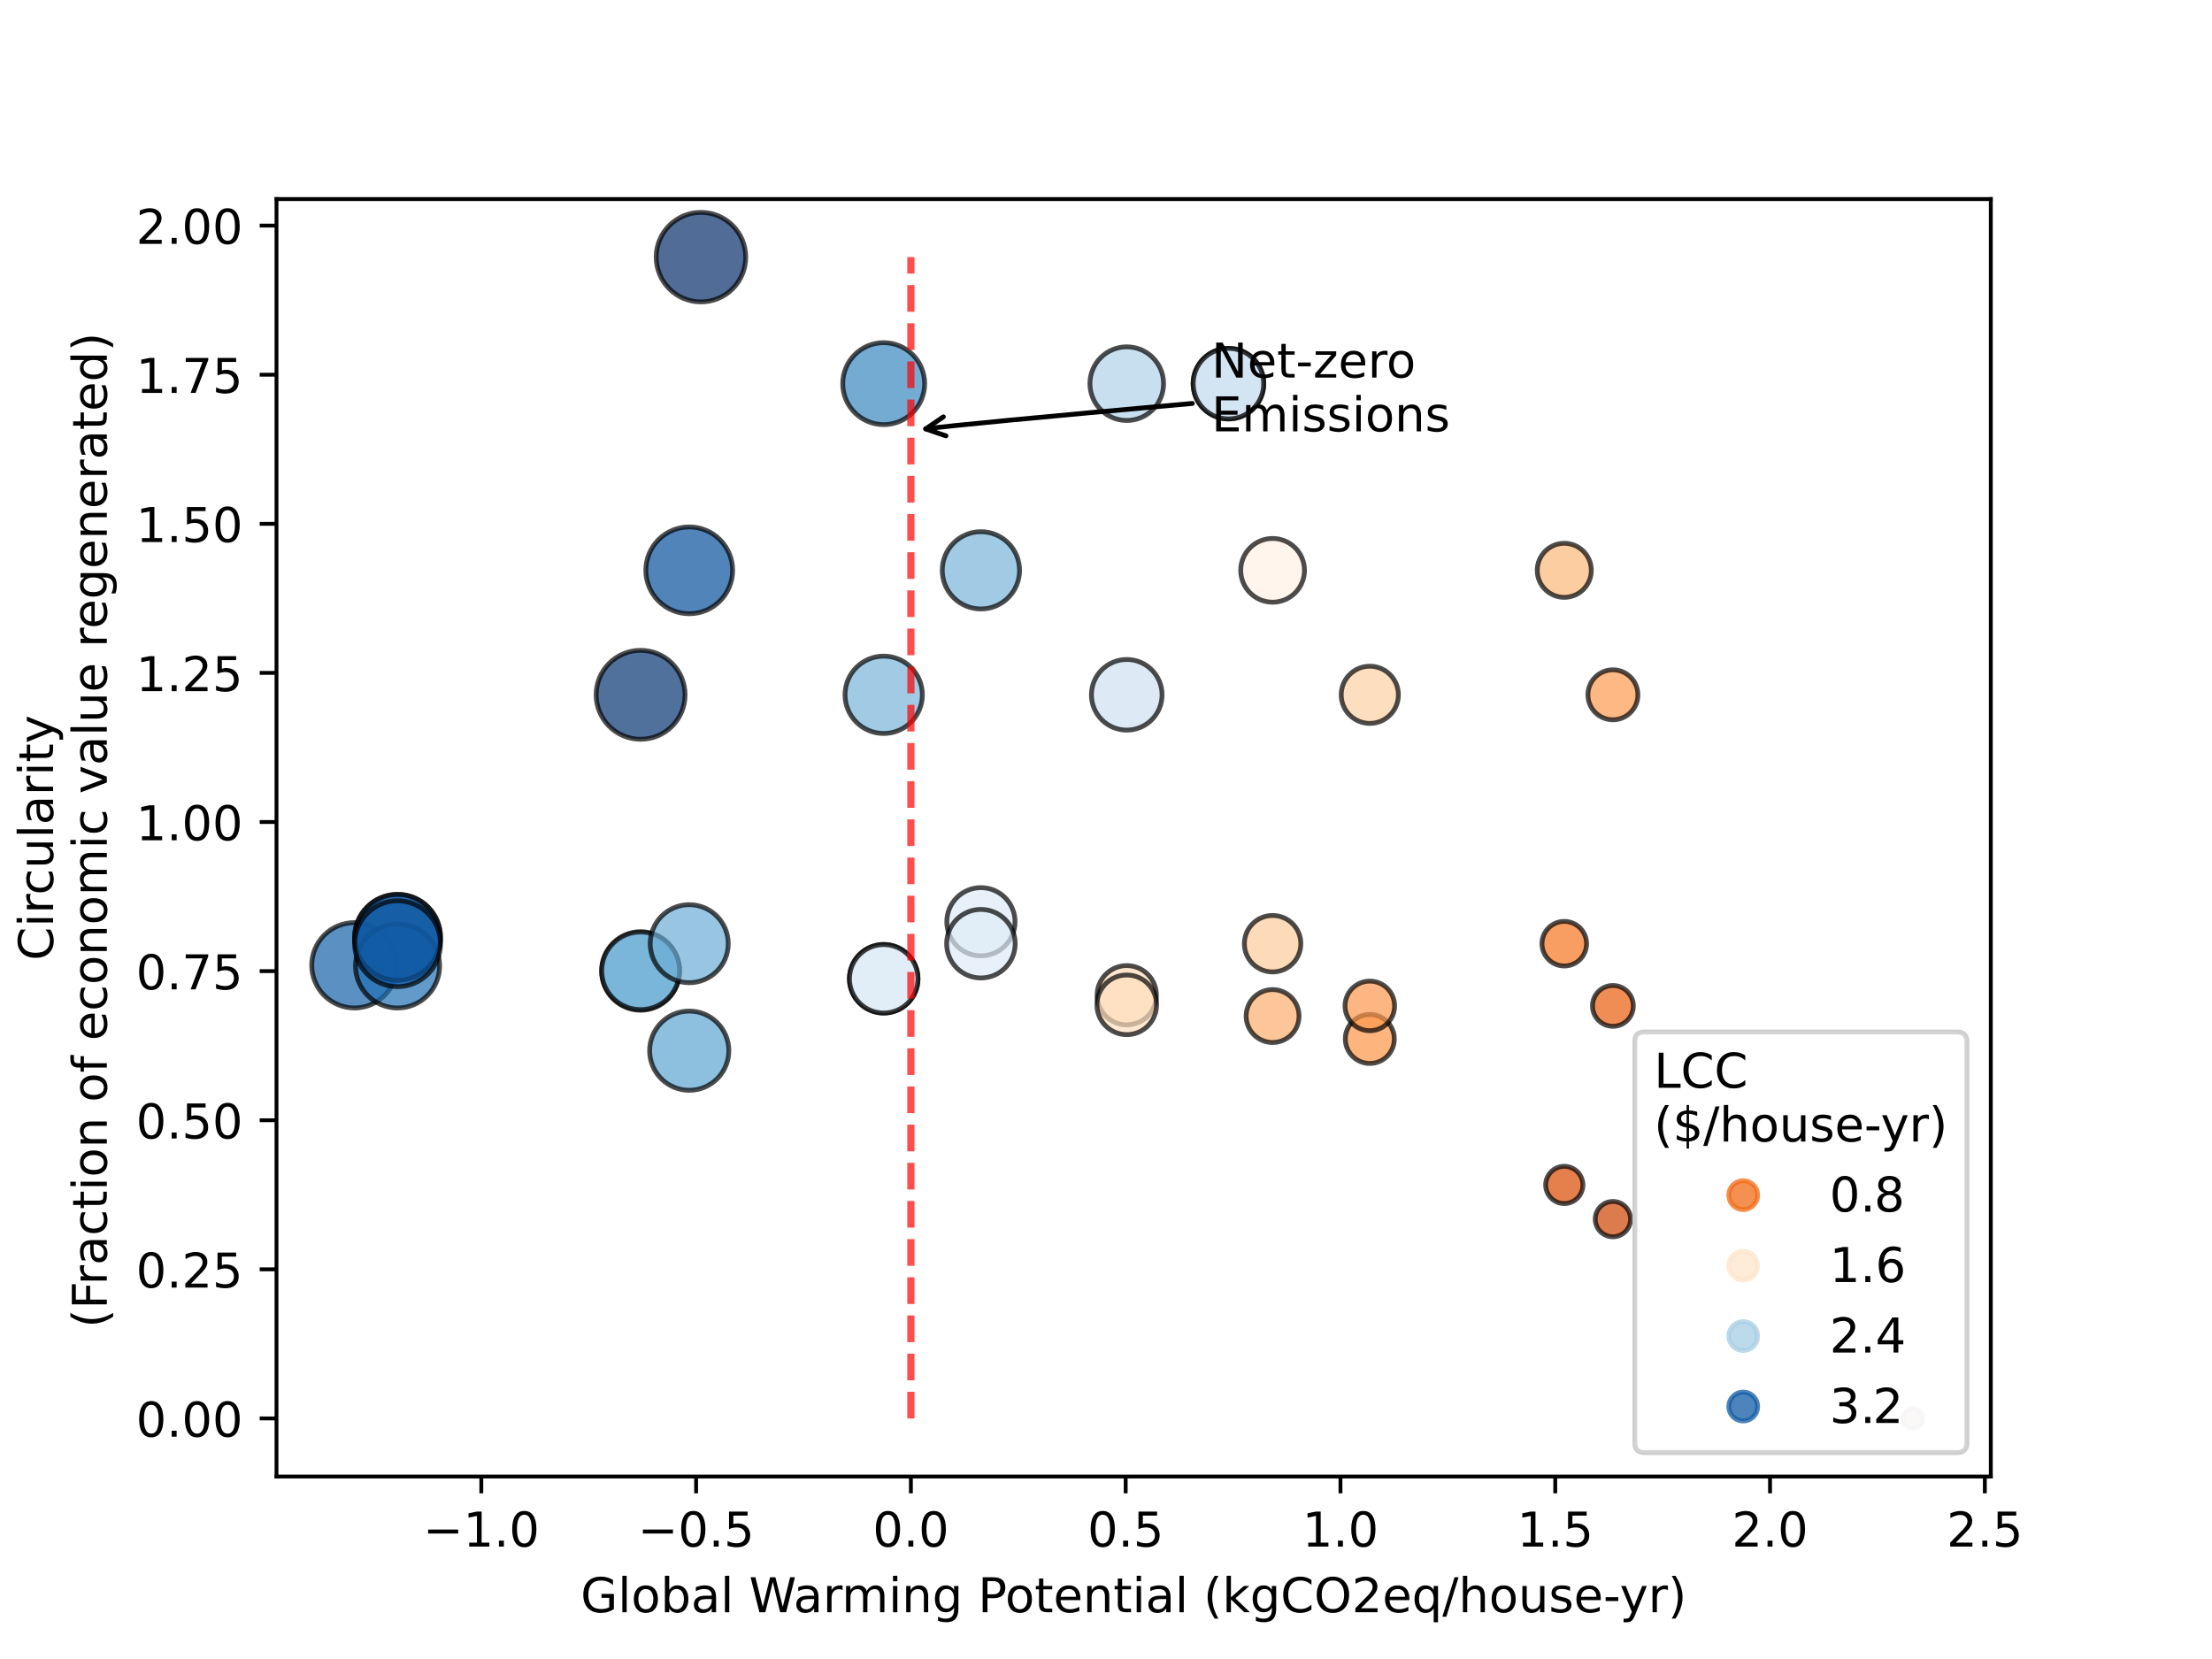 <?xml version="1.0" encoding="utf-8" standalone="no"?>
<!DOCTYPE svg PUBLIC "-//W3C//DTD SVG 1.1//EN"
  "http://www.w3.org/Graphics/SVG/1.1/DTD/svg11.dtd">
<!-- Created with matplotlib (https://matplotlib.org/) -->
<svg height="345.6pt" version="1.1" viewBox="0 0 460.8 345.6" width="460.8pt" xmlns="http://www.w3.org/2000/svg" xmlns:xlink="http://www.w3.org/1999/xlink">
 <defs>
  <style type="text/css">
*{stroke-linecap:butt;stroke-linejoin:round;}
  </style>
 </defs>
 <g id="figure_1">
  <g id="patch_1">
   <path d="M 0 345.6 
L 460.8 345.6 
L 460.8 0 
L 0 0 
z
" style="fill:#ffffff;"/>
  </g>
  <g id="axes_1">
   <g id="patch_2">
    <path d="M 57.6 307.584 
L 414.72 307.584 
L 414.72 41.472 
L 57.6 41.472 
z
" style="fill:#ffffff;"/>
   </g>
   <g id="PathCollection_1">
    <path clip-path="url(#p7c43572cda)" d="M 146.023 62.893 
C 148.496 62.893 150.868 61.911 152.617 60.162 
C 154.366 58.413 155.348 56.041 155.348 53.568 
C 155.348 51.095 154.366 48.723 152.617 46.974 
C 150.868 45.225 148.496 44.243 146.023 44.243 
C 143.55 44.243 141.178 45.225 139.429 46.974 
C 137.68 48.723 136.698 51.095 136.698 53.568 
C 136.698 56.041 137.68 58.413 139.429 60.162 
C 141.178 61.911 143.55 62.893 146.023 62.893 
z
" style="fill:#08306b;fill-opacity:0.7;stroke:#000000;stroke-opacity:0.7;"/>
    <path clip-path="url(#p7c43572cda)" d="M 73.833 209.977 
C 76.191 209.977 78.452 209.04 80.12 207.372 
C 81.787 205.705 82.724 203.444 82.724 201.086 
C 82.724 198.728 81.787 196.466 80.12 194.799 
C 78.452 193.132 76.191 192.195 73.833 192.195 
C 71.475 192.195 69.213 193.132 67.546 194.799 
C 65.879 196.466 64.942 198.728 64.942 201.086 
C 64.942 203.444 65.879 205.705 67.546 207.372 
C 69.213 209.04 71.475 209.977 73.833 209.977 
z
" style="fill:#1561a9;fill-opacity:0.7;stroke:#000000;stroke-opacity:0.7;"/>
    <path clip-path="url(#p7c43572cda)" d="M 398.487 297.558 
C 399.036 297.558 399.563 297.34 399.951 296.952 
C 400.339 296.564 400.557 296.037 400.557 295.488 
C 400.557 294.939 400.339 294.412 399.951 294.024 
C 399.563 293.636 399.036 293.418 398.487 293.418 
C 397.938 293.418 397.412 293.636 397.024 294.024 
C 396.635 294.412 396.417 294.939 396.417 295.488 
C 396.417 296.037 396.635 296.564 397.024 296.952 
C 397.412 297.34 397.938 297.558 398.487 297.558 
z
" style="fill:#7f2704;fill-opacity:0.7;stroke:#000000;stroke-opacity:0.7;"/>
    <path clip-path="url(#p7c43572cda)" d="M 82.817 204.205 
C 85.19 204.205 87.466 203.262 89.143 201.584 
C 90.821 199.907 91.763 197.631 91.763 195.258 
C 91.763 192.886 90.821 190.61 89.143 188.933 
C 87.466 187.255 85.19 186.312 82.817 186.312 
C 80.445 186.312 78.169 187.255 76.492 188.933 
C 74.814 190.61 73.871 192.886 73.871 195.258 
C 73.871 197.631 74.814 199.907 76.492 201.584 
C 78.169 203.262 80.445 204.205 82.817 204.205 
z
" style="fill:#105ba4;fill-opacity:0.7;stroke:#000000;stroke-opacity:0.7;"/>
    <path clip-path="url(#p7c43572cda)" d="M 133.45 210.449 
C 135.6 210.449 137.663 209.595 139.183 208.074 
C 140.704 206.554 141.558 204.491 141.558 202.341 
C 141.558 200.19 140.704 198.127 139.183 196.607 
C 137.663 195.086 135.6 194.232 133.45 194.232 
C 131.299 194.232 129.237 195.086 127.716 196.607 
C 126.196 198.127 125.341 200.19 125.341 202.341 
C 125.341 204.491 126.196 206.554 127.716 208.074 
C 129.237 209.595 131.299 210.449 133.45 210.449 
z
" style="fill:#70b1d7;fill-opacity:0.7;stroke:#000000;stroke-opacity:0.7;"/>
    <path clip-path="url(#p7c43572cda)" d="M 184.091 211.022 
C 185.985 211.022 187.801 210.27 189.14 208.93 
C 190.48 207.591 191.232 205.775 191.232 203.881 
C 191.232 201.987 190.48 200.171 189.14 198.832 
C 187.801 197.493 185.985 196.74 184.091 196.74 
C 182.197 196.74 180.381 197.493 179.042 198.832 
C 177.703 200.171 176.951 201.987 176.951 203.881 
C 176.951 205.775 177.703 207.591 179.042 208.93 
C 180.381 210.27 182.197 211.022 184.091 211.022 
z
" style="fill:#deebf7;fill-opacity:0.7;stroke:#000000;stroke-opacity:0.7;"/>
    <path clip-path="url(#p7c43572cda)" d="M 234.724 213.496 
C 236.361 213.496 237.931 212.845 239.089 211.688 
C 240.246 210.53 240.897 208.96 240.897 207.323 
C 240.897 205.686 240.246 204.115 239.089 202.958 
C 237.931 201.8 236.361 201.15 234.724 201.15 
C 233.087 201.15 231.516 201.8 230.359 202.958 
C 229.201 204.115 228.551 205.686 228.551 207.323 
C 228.551 208.96 229.201 210.53 230.359 211.688 
C 231.516 212.845 233.087 213.496 234.724 213.496 
z
" style="fill:#fedcba;fill-opacity:0.7;stroke:#000000;stroke-opacity:0.7;"/>
    <path clip-path="url(#p7c43572cda)" d="M 285.356 221.535 
C 286.71 221.535 288.009 220.997 288.966 220.04 
C 289.923 219.083 290.461 217.784 290.461 216.43 
C 290.461 215.076 289.923 213.778 288.966 212.82 
C 288.009 211.863 286.71 211.325 285.356 211.325 
C 284.002 211.325 282.704 211.863 281.746 212.82 
C 280.789 213.778 280.251 215.076 280.251 216.43 
C 280.251 217.784 280.789 219.083 281.746 220.04 
C 282.704 220.997 284.002 221.535 285.356 221.535 
z
" style="fill:#fd9446;fill-opacity:0.7;stroke:#000000;stroke-opacity:0.7;"/>
    <path clip-path="url(#p7c43572cda)" d="M 335.998 257.644 
C 336.973 257.644 337.909 257.257 338.599 256.567 
C 339.289 255.877 339.677 254.941 339.677 253.965 
C 339.677 252.989 339.289 252.053 338.599 251.363 
C 337.909 250.673 336.973 250.286 335.998 250.286 
C 335.022 250.286 334.086 250.673 333.396 251.363 
C 332.706 252.053 332.318 252.989 332.318 253.965 
C 332.318 254.941 332.706 255.877 333.396 256.567 
C 334.086 257.257 335.022 257.644 335.998 257.644 
z
" style="fill:#cd4401;fill-opacity:0.7;stroke:#000000;stroke-opacity:0.7;"/>
    <path clip-path="url(#p7c43572cda)" d="M 82.817 209.984 
C 85.141 209.984 87.37 209.06 89.013 207.417 
C 90.655 205.775 91.579 203.546 91.579 201.222 
C 91.579 198.899 90.655 196.67 89.013 195.027 
C 87.37 193.384 85.141 192.461 82.817 192.461 
C 80.494 192.461 78.265 193.384 76.622 195.027 
C 74.979 196.67 74.056 198.899 74.056 201.222 
C 74.056 203.546 74.979 205.775 76.622 207.417 
C 78.265 209.06 80.494 209.984 82.817 209.984 
z
" style="fill:#206fb4;fill-opacity:0.7;stroke:#000000;stroke-opacity:0.7;"/>
    <path clip-path="url(#p7c43572cda)" d="M 133.45 210.326 
C 135.604 210.326 137.67 209.471 139.193 207.947 
C 140.716 206.424 141.572 204.358 141.572 202.204 
C 141.572 200.05 140.716 197.984 139.193 196.46 
C 137.67 194.937 135.604 194.081 133.45 194.081 
C 131.296 194.081 129.23 194.937 127.706 196.46 
C 126.183 197.984 125.327 200.05 125.327 202.204 
C 125.327 204.358 126.183 206.424 127.706 207.947 
C 129.23 209.471 131.296 210.326 133.45 210.326 
z
" style="fill:#6dafd6;fill-opacity:0.7;stroke:#000000;stroke-opacity:0.7;"/>
    <path clip-path="url(#p7c43572cda)" d="M 184.091 211.049 
C 185.986 211.049 187.803 210.297 189.142 208.957 
C 190.482 207.618 191.235 205.8 191.235 203.906 
C 191.235 202.012 190.482 200.194 189.142 198.855 
C 187.803 197.515 185.986 196.763 184.091 196.763 
C 182.197 196.763 180.38 197.515 179.04 198.855 
C 177.701 200.194 176.948 202.012 176.948 203.906 
C 176.948 205.8 177.701 207.618 179.04 208.957 
C 180.38 210.297 182.197 211.049 184.091 211.049 
z
" style="fill:#deebf7;fill-opacity:0.7;stroke:#000000;stroke-opacity:0.7;"/>
    <path clip-path="url(#p7c43572cda)" d="M 234.724 215.538 
C 236.372 215.538 237.953 214.883 239.118 213.717 
C 240.283 212.552 240.938 210.971 240.938 209.323 
C 240.938 207.675 240.283 206.094 239.118 204.929 
C 237.953 203.763 236.372 203.109 234.724 203.109 
C 233.076 203.109 231.495 203.763 230.329 204.929 
C 229.164 206.094 228.509 207.675 228.509 209.323 
C 228.509 210.971 229.164 212.552 230.329 213.717 
C 231.495 214.883 233.076 215.538 234.724 215.538 
z
" style="fill:#fedfc0;fill-opacity:0.7;stroke:#000000;stroke-opacity:0.7;"/>
    <path clip-path="url(#p7c43572cda)" d="M 285.356 214.711 
C 286.726 214.711 288.039 214.167 289.008 213.198 
C 289.976 212.23 290.52 210.916 290.52 209.547 
C 290.52 208.177 289.976 206.864 289.008 205.895 
C 288.039 204.927 286.726 204.383 285.356 204.383 
C 283.987 204.383 282.673 204.927 281.705 205.895 
C 280.736 206.864 280.192 208.177 280.192 209.547 
C 280.192 210.916 280.736 212.23 281.705 213.198 
C 282.673 214.167 283.987 214.711 285.356 214.711 
z
" style="fill:#fd984c;fill-opacity:0.7;stroke:#000000;stroke-opacity:0.7;"/>
    <path clip-path="url(#p7c43572cda)" d="M 335.998 213.8 
C 337.126 213.8 338.208 213.352 339.005 212.555 
C 339.803 211.757 340.251 210.675 340.251 209.547 
C 340.251 208.419 339.803 207.337 339.005 206.539 
C 338.208 205.741 337.126 205.293 335.998 205.293 
C 334.87 205.293 333.788 205.741 332.99 206.539 
C 332.192 207.337 331.744 208.419 331.744 209.547 
C 331.744 210.675 332.192 211.757 332.99 212.555 
C 333.788 213.352 334.87 213.8 335.998 213.8 
z
" style="fill:#e85d0d;fill-opacity:0.7;stroke:#000000;stroke-opacity:0.7;"/>
    <path clip-path="url(#p7c43572cda)" d="M 133.45 154 
C 135.905 154 138.261 153.024 139.997 151.287 
C 141.734 149.551 142.709 147.196 142.709 144.74 
C 142.709 142.284 141.734 139.929 139.997 138.192 
C 138.261 136.456 135.905 135.48 133.45 135.48 
C 130.994 135.48 128.639 136.456 126.902 138.192 
C 125.166 139.929 124.19 142.284 124.19 144.74 
C 124.19 147.196 125.166 149.551 126.902 151.287 
C 128.639 153.024 130.994 154 133.45 154 
z
" style="fill:#083674;fill-opacity:0.7;stroke:#000000;stroke-opacity:0.7;"/>
    <path clip-path="url(#p7c43572cda)" d="M 184.091 152.798 
C 186.228 152.798 188.278 151.949 189.789 150.438 
C 191.3 148.927 192.149 146.877 192.149 144.74 
C 192.149 142.603 191.3 140.553 189.789 139.042 
C 188.278 137.531 186.228 136.682 184.091 136.682 
C 181.954 136.682 179.905 137.531 178.393 139.042 
C 176.882 140.553 176.033 142.603 176.033 144.74 
C 176.033 146.877 176.882 148.927 178.393 150.438 
C 179.905 151.949 181.954 152.798 184.091 152.798 
z
" style="fill:#79b6d9;fill-opacity:0.7;stroke:#000000;stroke-opacity:0.7;"/>
    <path clip-path="url(#p7c43572cda)" d="M 234.724 152.097 
C 236.675 152.097 238.546 151.322 239.926 149.942 
C 241.306 148.563 242.081 146.691 242.081 144.74 
C 242.081 142.789 241.306 140.917 239.926 139.538 
C 238.546 138.158 236.675 137.383 234.724 137.383 
C 232.773 137.383 230.901 138.158 229.521 139.538 
C 228.142 140.917 227.366 142.789 227.366 144.74 
C 227.366 146.691 228.142 148.563 229.521 149.942 
C 230.901 151.322 232.773 152.097 234.724 152.097 
z
" style="fill:#cfe1f2;fill-opacity:0.7;stroke:#000000;stroke-opacity:0.7;"/>
    <path clip-path="url(#p7c43572cda)" d="M 285.356 150.697 
C 286.936 150.697 288.451 150.069 289.568 148.952 
C 290.685 147.835 291.313 146.32 291.313 144.74 
C 291.313 143.16 290.685 141.645 289.568 140.528 
C 288.451 139.411 286.936 138.783 285.356 138.783 
C 283.776 138.783 282.261 139.411 281.144 140.528 
C 280.027 141.645 279.399 143.16 279.399 144.74 
C 279.399 146.32 280.027 147.835 281.144 148.952 
C 282.261 150.069 283.776 150.697 285.356 150.697 
z
" style="fill:#fdd1a4;fill-opacity:0.7;stroke:#000000;stroke-opacity:0.7;"/>
    <path clip-path="url(#p7c43572cda)" d="M 335.998 149.945 
C 337.378 149.945 338.702 149.397 339.678 148.42 
C 340.654 147.444 341.203 146.12 341.203 144.74 
C 341.203 143.36 340.654 142.036 339.678 141.059 
C 338.702 140.083 337.378 139.535 335.998 139.535 
C 334.617 139.535 333.293 140.083 332.317 141.059 
C 331.341 142.036 330.793 143.36 330.793 144.74 
C 330.793 146.12 331.341 147.444 332.317 148.42 
C 333.293 149.397 334.617 149.945 335.998 149.945 
z
" style="fill:#fd9b4f;fill-opacity:0.7;stroke:#000000;stroke-opacity:0.7;"/>
    <path clip-path="url(#p7c43572cda)" d="M 184.091 88.456 
C 186.355 88.456 188.526 87.557 190.127 85.956 
C 191.727 84.355 192.626 82.184 192.626 79.921 
C 192.626 77.657 191.727 75.486 190.127 73.885 
C 188.526 72.285 186.355 71.385 184.091 71.385 
C 181.828 71.385 179.657 72.285 178.056 73.885 
C 176.455 75.486 175.556 77.657 175.556 79.921 
C 175.556 82.184 176.455 84.355 178.056 85.956 
C 179.657 87.557 181.828 88.456 184.091 88.456 
z
" style="fill:#3888c1;fill-opacity:0.7;stroke:#000000;stroke-opacity:0.7;"/>
    <path clip-path="url(#p7c43572cda)" d="M 234.724 87.592 
C 236.758 87.592 238.71 86.784 240.148 85.345 
C 241.587 83.907 242.395 81.955 242.395 79.921 
C 242.395 77.886 241.587 75.935 240.148 74.496 
C 238.71 73.057 236.758 72.249 234.724 72.249 
C 232.689 72.249 230.738 73.057 229.299 74.496 
C 227.86 75.935 227.052 77.886 227.052 79.921 
C 227.052 81.955 227.86 83.907 229.299 85.345 
C 230.738 86.784 232.689 87.592 234.724 87.592 
z
" style="fill:#b1d2e8;fill-opacity:0.7;stroke:#000000;stroke-opacity:0.7;"/>
    <path clip-path="url(#p7c43572cda)" d="M 255.906 87.276 
C 257.856 87.276 259.728 86.501 261.107 85.122 
C 262.486 83.743 263.261 81.871 263.261 79.921 
C 263.261 77.97 262.486 76.099 261.107 74.719 
C 259.728 73.34 257.856 72.565 255.906 72.565 
C 253.955 72.565 252.084 73.34 250.704 74.719 
C 249.325 76.099 248.55 77.97 248.55 79.921 
C 248.55 81.871 249.325 83.743 250.704 85.122 
C 252.084 86.501 253.955 87.276 255.906 87.276 
z
" style="fill:#cfe1f2;fill-opacity:0.7;stroke:#000000;stroke-opacity:0.7;"/>
    <path clip-path="url(#p7c43572cda)" d="M 255.906 87.275 
C 257.856 87.275 259.727 86.5 261.106 85.121 
C 262.485 83.742 263.26 81.871 263.26 79.921 
C 263.26 77.97 262.485 76.1 261.106 74.721 
C 259.727 73.341 257.856 72.567 255.906 72.567 
C 253.955 72.567 252.085 73.341 250.705 74.721 
C 249.326 76.1 248.552 77.97 248.552 79.921 
C 248.552 81.871 249.326 83.742 250.705 85.121 
C 252.085 86.5 253.955 87.275 255.906 87.275 
z
" style="fill:#cfe1f2;fill-opacity:0.7;stroke:#000000;stroke-opacity:0.7;"/>
    <path clip-path="url(#p7c43572cda)" d="M 82.817 204.205 
C 85.19 204.205 87.466 203.262 89.143 201.584 
C 90.821 199.907 91.763 197.631 91.763 195.258 
C 91.763 192.886 90.821 190.61 89.143 188.933 
C 87.466 187.255 85.19 186.312 82.817 186.312 
C 80.445 186.312 78.169 187.255 76.492 188.933 
C 74.814 190.61 73.871 192.886 73.871 195.258 
C 73.871 197.631 74.814 199.907 76.492 201.584 
C 78.169 203.262 80.445 204.205 82.817 204.205 
z
" style="fill:#105ba4;fill-opacity:0.7;stroke:#000000;stroke-opacity:0.7;"/>
    <path clip-path="url(#p7c43572cda)" d="M 143.58 227.128 
C 145.768 227.128 147.866 226.258 149.413 224.711 
C 150.96 223.164 151.83 221.066 151.83 218.878 
C 151.83 216.69 150.96 214.591 149.413 213.044 
C 147.866 211.497 145.768 210.628 143.58 210.628 
C 141.392 210.628 139.293 211.497 137.746 213.044 
C 136.199 214.591 135.33 216.69 135.33 218.878 
C 135.33 221.066 136.199 223.164 137.746 224.711 
C 139.293 226.258 141.392 227.128 143.58 227.128 
z
" style="fill:#5da4d0;fill-opacity:0.7;stroke:#000000;stroke-opacity:0.7;"/>
    <path clip-path="url(#p7c43572cda)" d="M 204.342 199.122 
C 206.227 199.122 208.035 198.373 209.367 197.04 
C 210.7 195.708 211.448 193.9 211.448 192.016 
C 211.448 190.131 210.7 188.324 209.367 186.991 
C 208.035 185.658 206.227 184.91 204.342 184.91 
C 202.458 184.91 200.65 185.658 199.318 186.991 
C 197.985 188.324 197.236 190.131 197.236 192.016 
C 197.236 193.9 197.985 195.708 199.318 197.04 
C 200.65 198.373 202.458 199.122 204.342 199.122 
z
" style="fill:#dfecf7;fill-opacity:0.7;stroke:#000000;stroke-opacity:0.7;"/>
    <path clip-path="url(#p7c43572cda)" d="M 265.105 217.17 
C 266.567 217.17 267.968 216.589 269.002 215.556 
C 270.035 214.522 270.616 213.121 270.616 211.659 
C 270.616 210.197 270.035 208.796 269.002 207.762 
C 267.968 206.729 266.567 206.148 265.105 206.148 
C 263.643 206.148 262.242 206.729 261.208 207.762 
C 260.175 208.796 259.594 210.197 259.594 211.659 
C 259.594 213.121 260.175 214.522 261.208 215.556 
C 262.242 216.589 263.643 217.17 265.105 217.17 
z
" style="fill:#fdaf6d;fill-opacity:0.7;stroke:#000000;stroke-opacity:0.7;"/>
    <path clip-path="url(#p7c43572cda)" d="M 325.868 250.723 
C 326.896 250.723 327.882 250.315 328.609 249.587 
C 329.336 248.86 329.745 247.874 329.745 246.846 
C 329.745 245.817 329.336 244.831 328.609 244.104 
C 327.882 243.377 326.896 242.968 325.868 242.968 
C 324.839 242.968 323.853 243.377 323.126 244.104 
C 322.399 244.831 321.99 245.817 321.99 246.846 
C 321.99 247.874 322.399 248.86 323.126 249.587 
C 323.853 250.315 324.839 250.723 325.868 250.723 
z
" style="fill:#db4b02;fill-opacity:0.7;stroke:#000000;stroke-opacity:0.7;"/>
    <path clip-path="url(#p7c43572cda)" d="M 82.817 205.536 
C 85.19 205.536 87.466 204.593 89.144 202.915 
C 90.822 201.237 91.765 198.961 91.765 196.588 
C 91.765 194.215 90.822 191.939 89.144 190.261 
C 87.466 188.583 85.19 187.64 82.817 187.64 
C 80.444 187.64 78.168 188.583 76.49 190.261 
C 74.813 191.939 73.87 194.215 73.87 196.588 
C 73.87 198.961 74.813 201.237 76.49 202.915 
C 78.168 204.593 80.444 205.536 82.817 205.536 
z
" style="fill:#105ba4;fill-opacity:0.7;stroke:#000000;stroke-opacity:0.7;"/>
    <path clip-path="url(#p7c43572cda)" d="M 143.58 204.715 
C 145.735 204.715 147.803 203.859 149.327 202.335 
C 150.851 200.811 151.707 198.743 151.707 196.588 
C 151.707 194.433 150.851 192.365 149.327 190.841 
C 147.803 189.317 145.735 188.461 143.58 188.461 
C 141.425 188.461 139.357 189.317 137.833 190.841 
C 136.309 192.365 135.453 194.433 135.453 196.588 
C 135.453 198.743 136.309 200.811 137.833 202.335 
C 139.357 203.859 141.425 204.715 143.58 204.715 
z
" style="fill:#6dafd6;fill-opacity:0.7;stroke:#000000;stroke-opacity:0.7;"/>
    <path clip-path="url(#p7c43572cda)" d="M 204.342 203.727 
C 206.236 203.727 208.052 202.975 209.391 201.636 
C 210.729 200.297 211.482 198.481 211.482 196.588 
C 211.482 194.695 210.729 192.879 209.391 191.54 
C 208.052 190.201 206.236 189.449 204.342 189.449 
C 202.449 189.449 200.633 190.201 199.294 191.54 
C 197.956 192.879 197.203 194.695 197.203 196.588 
C 197.203 198.481 197.956 200.297 199.294 201.636 
C 200.633 202.975 202.449 203.727 204.342 203.727 
z
" style="fill:#deebf7;fill-opacity:0.7;stroke:#000000;stroke-opacity:0.7;"/>
    <path clip-path="url(#p7c43572cda)" d="M 265.105 202.471 
C 266.665 202.471 268.162 201.851 269.265 200.748 
C 270.368 199.645 270.988 198.148 270.988 196.588 
C 270.988 195.028 270.368 193.531 269.265 192.428 
C 268.162 191.325 266.665 190.705 265.105 190.705 
C 263.545 190.705 262.048 191.325 260.945 192.428 
C 259.842 193.531 259.222 195.028 259.222 196.588 
C 259.222 198.148 259.842 199.645 260.945 200.748 
C 262.048 201.851 263.545 202.471 265.105 202.471 
z
" style="fill:#fdcb9a;fill-opacity:0.7;stroke:#000000;stroke-opacity:0.7;"/>
    <path clip-path="url(#p7c43572cda)" d="M 325.868 201.233 
C 327.099 201.233 328.281 200.744 329.152 199.873 
C 330.023 199.001 330.513 197.82 330.513 196.588 
C 330.513 195.356 330.023 194.174 329.152 193.303 
C 328.281 192.432 327.099 191.943 325.868 191.943 
C 324.636 191.943 323.454 192.432 322.583 193.303 
C 321.712 194.174 321.222 195.356 321.222 196.588 
C 321.222 197.82 321.712 199.001 322.583 199.873 
C 323.454 200.744 324.636 201.233 325.868 201.233 
z
" style="fill:#f57521;fill-opacity:0.7;stroke:#000000;stroke-opacity:0.7;"/>
    <path clip-path="url(#p7c43572cda)" d="M 143.58 127.851 
C 145.978 127.851 148.278 126.899 149.973 125.203 
C 151.669 123.507 152.621 121.208 152.621 118.81 
C 152.621 116.412 151.669 114.112 149.973 112.416 
C 148.278 110.721 145.978 109.768 143.58 109.768 
C 141.182 109.768 138.882 110.721 137.187 112.416 
C 135.491 114.112 134.538 116.412 134.538 118.81 
C 134.538 121.208 135.491 123.507 137.187 125.203 
C 138.882 126.899 141.182 127.851 143.58 127.851 
z
" style="fill:#08519c;fill-opacity:0.7;stroke:#000000;stroke-opacity:0.7;"/>
    <path clip-path="url(#p7c43572cda)" d="M 204.342 126.86 
C 206.477 126.86 208.525 126.012 210.035 124.502 
C 211.545 122.993 212.393 120.945 212.393 118.81 
C 212.393 116.675 211.545 114.627 210.035 113.117 
C 208.525 111.608 206.477 110.759 204.342 110.759 
C 202.207 110.759 200.16 111.608 198.65 113.117 
C 197.14 114.627 196.292 116.675 196.292 118.81 
C 196.292 120.945 197.14 122.993 198.65 124.502 
C 200.16 126.012 202.207 126.86 204.342 126.86 
z
" style="fill:#79b6d9;fill-opacity:0.7;stroke:#000000;stroke-opacity:0.7;"/>
    <path clip-path="url(#p7c43572cda)" d="M 265.105 125.45 
C 266.866 125.45 268.555 124.75 269.8 123.505 
C 271.046 122.26 271.745 120.571 271.745 118.81 
C 271.745 117.049 271.046 115.36 269.8 114.114 
C 268.555 112.869 266.866 112.17 265.105 112.17 
C 263.344 112.17 261.655 112.869 260.41 114.114 
C 259.164 115.36 258.465 117.049 258.465 118.81 
C 258.465 120.571 259.164 122.26 260.41 123.505 
C 261.655 124.75 263.344 125.45 265.105 125.45 
z
" style="fill:#fff1e4;fill-opacity:0.7;stroke:#000000;stroke-opacity:0.7;"/>
    <path clip-path="url(#p7c43572cda)" d="M 325.868 124.441 
C 327.361 124.441 328.793 123.848 329.849 122.792 
C 330.905 121.736 331.499 120.303 331.499 118.81 
C 331.499 117.316 330.905 115.884 329.849 114.828 
C 328.793 113.772 327.361 113.179 325.868 113.179 
C 324.374 113.179 322.942 113.772 321.886 114.828 
C 320.83 115.884 320.236 117.316 320.236 118.81 
C 320.236 120.303 320.83 121.736 321.886 122.792 
C 322.942 123.848 324.374 124.441 325.868 124.441 
z
" style="fill:#fdb87b;fill-opacity:0.7;stroke:#000000;stroke-opacity:0.7;"/>
   </g>
   <g id="matplotlib.axis_1">
    <g id="xtick_1">
     <g id="line2d_1">
      <defs>
       <path d="M 0 0 
L 0 3.5 
" id="mab58e41fff" style="stroke:#000000;stroke-width:0.8;"/>
      </defs>
      <g>
       <use style="stroke:#000000;stroke-width:0.8;" x="100.268" xlink:href="#mab58e41fff" y="307.584"/>
      </g>
     </g>
     <g id="text_1">
      <!-- −1.0 -->
      <defs>
       <path d="M 10.594 35.5 
L 73.188 35.5 
L 73.188 27.203 
L 10.594 27.203 
z
" id="DejaVuSans-8722"/>
       <path d="M 12.406 8.297 
L 28.516 8.297 
L 28.516 63.922 
L 10.984 60.406 
L 10.984 69.391 
L 28.422 72.906 
L 38.281 72.906 
L 38.281 8.297 
L 54.391 8.297 
L 54.391 0 
L 12.406 0 
z
" id="DejaVuSans-49"/>
       <path d="M 10.688 12.406 
L 21 12.406 
L 21 0 
L 10.688 0 
z
" id="DejaVuSans-46"/>
       <path d="M 31.781 66.406 
Q 24.172 66.406 20.328 58.906 
Q 16.5 51.422 16.5 36.375 
Q 16.5 21.391 20.328 13.891 
Q 24.172 6.391 31.781 6.391 
Q 39.453 6.391 43.281 13.891 
Q 47.125 21.391 47.125 36.375 
Q 47.125 51.422 43.281 58.906 
Q 39.453 66.406 31.781 66.406 
z
M 31.781 74.219 
Q 44.047 74.219 50.516 64.516 
Q 56.984 54.828 56.984 36.375 
Q 56.984 17.969 50.516 8.266 
Q 44.047 -1.422 31.781 -1.422 
Q 19.531 -1.422 13.062 8.266 
Q 6.594 17.969 6.594 36.375 
Q 6.594 54.828 13.062 64.516 
Q 19.531 74.219 31.781 74.219 
z
" id="DejaVuSans-48"/>
      </defs>
      <g transform="translate(88.126 322.182)scale(0.1 -0.1)">
       <use xlink:href="#DejaVuSans-8722"/>
       <use x="83.789" xlink:href="#DejaVuSans-49"/>
       <use x="147.412" xlink:href="#DejaVuSans-46"/>
       <use x="179.199" xlink:href="#DejaVuSans-48"/>
      </g>
     </g>
    </g>
    <g id="xtick_2">
     <g id="line2d_2">
      <g>
       <use style="stroke:#000000;stroke-width:0.8;" x="145.012" xlink:href="#mab58e41fff" y="307.584"/>
      </g>
     </g>
     <g id="text_2">
      <!-- −0.5 -->
      <defs>
       <path d="M 10.797 72.906 
L 49.516 72.906 
L 49.516 64.594 
L 19.828 64.594 
L 19.828 46.734 
Q 21.969 47.469 24.109 47.828 
Q 26.266 48.188 28.422 48.188 
Q 40.625 48.188 47.75 41.5 
Q 54.891 34.812 54.891 23.391 
Q 54.891 11.625 47.562 5.094 
Q 40.234 -1.422 26.906 -1.422 
Q 22.312 -1.422 17.547 -0.641 
Q 12.797 0.141 7.719 1.703 
L 7.719 11.625 
Q 12.109 9.234 16.797 8.062 
Q 21.484 6.891 26.703 6.891 
Q 35.156 6.891 40.078 11.328 
Q 45.016 15.766 45.016 23.391 
Q 45.016 31 40.078 35.438 
Q 35.156 39.891 26.703 39.891 
Q 22.75 39.891 18.812 39.016 
Q 14.891 38.141 10.797 36.281 
z
" id="DejaVuSans-53"/>
      </defs>
      <g transform="translate(132.87 322.182)scale(0.1 -0.1)">
       <use xlink:href="#DejaVuSans-8722"/>
       <use x="83.789" xlink:href="#DejaVuSans-48"/>
       <use x="147.412" xlink:href="#DejaVuSans-46"/>
       <use x="179.199" xlink:href="#DejaVuSans-53"/>
      </g>
     </g>
    </g>
    <g id="xtick_3">
     <g id="line2d_3">
      <g>
       <use style="stroke:#000000;stroke-width:0.8;" x="189.756" xlink:href="#mab58e41fff" y="307.584"/>
      </g>
     </g>
     <g id="text_3">
      <!-- 0.0 -->
      <g transform="translate(181.804 322.182)scale(0.1 -0.1)">
       <use xlink:href="#DejaVuSans-48"/>
       <use x="63.623" xlink:href="#DejaVuSans-46"/>
       <use x="95.41" xlink:href="#DejaVuSans-48"/>
      </g>
     </g>
    </g>
    <g id="xtick_4">
     <g id="line2d_4">
      <g>
       <use style="stroke:#000000;stroke-width:0.8;" x="234.5" xlink:href="#mab58e41fff" y="307.584"/>
      </g>
     </g>
     <g id="text_4">
      <!-- 0.5 -->
      <g transform="translate(226.548 322.182)scale(0.1 -0.1)">
       <use xlink:href="#DejaVuSans-48"/>
       <use x="63.623" xlink:href="#DejaVuSans-46"/>
       <use x="95.41" xlink:href="#DejaVuSans-53"/>
      </g>
     </g>
    </g>
    <g id="xtick_5">
     <g id="line2d_5">
      <g>
       <use style="stroke:#000000;stroke-width:0.8;" x="279.244" xlink:href="#mab58e41fff" y="307.584"/>
      </g>
     </g>
     <g id="text_5">
      <!-- 1.0 -->
      <g transform="translate(271.293 322.182)scale(0.1 -0.1)">
       <use xlink:href="#DejaVuSans-49"/>
       <use x="63.623" xlink:href="#DejaVuSans-46"/>
       <use x="95.41" xlink:href="#DejaVuSans-48"/>
      </g>
     </g>
    </g>
    <g id="xtick_6">
     <g id="line2d_6">
      <g>
       <use style="stroke:#000000;stroke-width:0.8;" x="323.988" xlink:href="#mab58e41fff" y="307.584"/>
      </g>
     </g>
     <g id="text_6">
      <!-- 1.5 -->
      <g transform="translate(316.037 322.182)scale(0.1 -0.1)">
       <use xlink:href="#DejaVuSans-49"/>
       <use x="63.623" xlink:href="#DejaVuSans-46"/>
       <use x="95.41" xlink:href="#DejaVuSans-53"/>
      </g>
     </g>
    </g>
    <g id="xtick_7">
     <g id="line2d_7">
      <g>
       <use style="stroke:#000000;stroke-width:0.8;" x="368.732" xlink:href="#mab58e41fff" y="307.584"/>
      </g>
     </g>
     <g id="text_7">
      <!-- 2.0 -->
      <defs>
       <path d="M 19.188 8.297 
L 53.609 8.297 
L 53.609 0 
L 7.328 0 
L 7.328 8.297 
Q 12.938 14.109 22.625 23.891 
Q 32.328 33.688 34.812 36.531 
Q 39.547 41.844 41.422 45.531 
Q 43.312 49.219 43.312 52.781 
Q 43.312 58.594 39.234 62.25 
Q 35.156 65.922 28.609 65.922 
Q 23.969 65.922 18.812 64.312 
Q 13.672 62.703 7.812 59.422 
L 7.812 69.391 
Q 13.766 71.781 18.938 73 
Q 24.125 74.219 28.422 74.219 
Q 39.75 74.219 46.484 68.547 
Q 53.219 62.891 53.219 53.422 
Q 53.219 48.922 51.531 44.891 
Q 49.859 40.875 45.406 35.406 
Q 44.188 33.984 37.641 27.219 
Q 31.109 20.453 19.188 8.297 
z
" id="DejaVuSans-50"/>
      </defs>
      <g transform="translate(360.781 322.182)scale(0.1 -0.1)">
       <use xlink:href="#DejaVuSans-50"/>
       <use x="63.623" xlink:href="#DejaVuSans-46"/>
       <use x="95.41" xlink:href="#DejaVuSans-48"/>
      </g>
     </g>
    </g>
    <g id="xtick_8">
     <g id="line2d_8">
      <g>
       <use style="stroke:#000000;stroke-width:0.8;" x="413.477" xlink:href="#mab58e41fff" y="307.584"/>
      </g>
     </g>
     <g id="text_8">
      <!-- 2.5 -->
      <g transform="translate(405.525 322.182)scale(0.1 -0.1)">
       <use xlink:href="#DejaVuSans-50"/>
       <use x="63.623" xlink:href="#DejaVuSans-46"/>
       <use x="95.41" xlink:href="#DejaVuSans-53"/>
      </g>
     </g>
    </g>
    <g id="text_9">
     <!-- Global Warming Potential (kgCO2eq/house-yr) -->
     <defs>
      <path d="M 59.516 10.406 
L 59.516 29.984 
L 43.406 29.984 
L 43.406 38.094 
L 69.281 38.094 
L 69.281 6.781 
Q 63.578 2.734 56.688 0.656 
Q 49.812 -1.422 42 -1.422 
Q 24.906 -1.422 15.25 8.562 
Q 5.609 18.562 5.609 36.375 
Q 5.609 54.25 15.25 64.234 
Q 24.906 74.219 42 74.219 
Q 49.125 74.219 55.547 72.453 
Q 61.969 70.703 67.391 67.281 
L 67.391 56.781 
Q 61.922 61.422 55.766 63.766 
Q 49.609 66.109 42.828 66.109 
Q 29.438 66.109 22.719 58.641 
Q 16.016 51.172 16.016 36.375 
Q 16.016 21.625 22.719 14.156 
Q 29.438 6.688 42.828 6.688 
Q 48.047 6.688 52.141 7.594 
Q 56.25 8.5 59.516 10.406 
z
" id="DejaVuSans-71"/>
      <path d="M 9.422 75.984 
L 18.406 75.984 
L 18.406 0 
L 9.422 0 
z
" id="DejaVuSans-108"/>
      <path d="M 30.609 48.391 
Q 23.391 48.391 19.188 42.75 
Q 14.984 37.109 14.984 27.297 
Q 14.984 17.484 19.156 11.844 
Q 23.344 6.203 30.609 6.203 
Q 37.797 6.203 41.984 11.859 
Q 46.188 17.531 46.188 27.297 
Q 46.188 37.016 41.984 42.703 
Q 37.797 48.391 30.609 48.391 
z
M 30.609 56 
Q 42.328 56 49.016 48.375 
Q 55.719 40.766 55.719 27.297 
Q 55.719 13.875 49.016 6.219 
Q 42.328 -1.422 30.609 -1.422 
Q 18.844 -1.422 12.172 6.219 
Q 5.516 13.875 5.516 27.297 
Q 5.516 40.766 12.172 48.375 
Q 18.844 56 30.609 56 
z
" id="DejaVuSans-111"/>
      <path d="M 48.688 27.297 
Q 48.688 37.203 44.609 42.844 
Q 40.531 48.484 33.406 48.484 
Q 26.266 48.484 22.188 42.844 
Q 18.109 37.203 18.109 27.297 
Q 18.109 17.391 22.188 11.75 
Q 26.266 6.109 33.406 6.109 
Q 40.531 6.109 44.609 11.75 
Q 48.688 17.391 48.688 27.297 
z
M 18.109 46.391 
Q 20.953 51.266 25.266 53.625 
Q 29.594 56 35.594 56 
Q 45.562 56 51.781 48.094 
Q 58.016 40.188 58.016 27.297 
Q 58.016 14.406 51.781 6.484 
Q 45.562 -1.422 35.594 -1.422 
Q 29.594 -1.422 25.266 0.953 
Q 20.953 3.328 18.109 8.203 
L 18.109 0 
L 9.078 0 
L 9.078 75.984 
L 18.109 75.984 
z
" id="DejaVuSans-98"/>
      <path d="M 34.281 27.484 
Q 23.391 27.484 19.188 25 
Q 14.984 22.516 14.984 16.5 
Q 14.984 11.719 18.141 8.906 
Q 21.297 6.109 26.703 6.109 
Q 34.188 6.109 38.703 11.406 
Q 43.219 16.703 43.219 25.484 
L 43.219 27.484 
z
M 52.203 31.203 
L 52.203 0 
L 43.219 0 
L 43.219 8.297 
Q 40.141 3.328 35.547 0.953 
Q 30.953 -1.422 24.312 -1.422 
Q 15.922 -1.422 10.953 3.297 
Q 6 8.016 6 15.922 
Q 6 25.141 12.172 29.828 
Q 18.359 34.516 30.609 34.516 
L 43.219 34.516 
L 43.219 35.406 
Q 43.219 41.609 39.141 45 
Q 35.062 48.391 27.688 48.391 
Q 23 48.391 18.547 47.266 
Q 14.109 46.141 10.016 43.891 
L 10.016 52.203 
Q 14.938 54.109 19.578 55.047 
Q 24.219 56 28.609 56 
Q 40.484 56 46.344 49.844 
Q 52.203 43.703 52.203 31.203 
z
" id="DejaVuSans-97"/>
      <path id="DejaVuSans-32"/>
      <path d="M 3.328 72.906 
L 13.281 72.906 
L 28.609 11.281 
L 43.891 72.906 
L 54.984 72.906 
L 70.312 11.281 
L 85.594 72.906 
L 95.609 72.906 
L 77.297 0 
L 64.891 0 
L 49.516 63.281 
L 33.984 0 
L 21.578 0 
z
" id="DejaVuSans-87"/>
      <path d="M 41.109 46.297 
Q 39.594 47.172 37.812 47.578 
Q 36.031 48 33.891 48 
Q 26.266 48 22.188 43.047 
Q 18.109 38.094 18.109 28.812 
L 18.109 0 
L 9.078 0 
L 9.078 54.688 
L 18.109 54.688 
L 18.109 46.188 
Q 20.953 51.172 25.484 53.578 
Q 30.031 56 36.531 56 
Q 37.453 56 38.578 55.875 
Q 39.703 55.766 41.062 55.516 
z
" id="DejaVuSans-114"/>
      <path d="M 52 44.188 
Q 55.375 50.25 60.062 53.125 
Q 64.75 56 71.094 56 
Q 79.641 56 84.281 50.016 
Q 88.922 44.047 88.922 33.016 
L 88.922 0 
L 79.891 0 
L 79.891 32.719 
Q 79.891 40.578 77.094 44.375 
Q 74.312 48.188 68.609 48.188 
Q 61.625 48.188 57.562 43.547 
Q 53.516 38.922 53.516 30.906 
L 53.516 0 
L 44.484 0 
L 44.484 32.719 
Q 44.484 40.625 41.703 44.406 
Q 38.922 48.188 33.109 48.188 
Q 26.219 48.188 22.156 43.531 
Q 18.109 38.875 18.109 30.906 
L 18.109 0 
L 9.078 0 
L 9.078 54.688 
L 18.109 54.688 
L 18.109 46.188 
Q 21.188 51.219 25.484 53.609 
Q 29.781 56 35.688 56 
Q 41.656 56 45.828 52.969 
Q 50 49.953 52 44.188 
z
" id="DejaVuSans-109"/>
      <path d="M 9.422 54.688 
L 18.406 54.688 
L 18.406 0 
L 9.422 0 
z
M 9.422 75.984 
L 18.406 75.984 
L 18.406 64.594 
L 9.422 64.594 
z
" id="DejaVuSans-105"/>
      <path d="M 54.891 33.016 
L 54.891 0 
L 45.906 0 
L 45.906 32.719 
Q 45.906 40.484 42.875 44.328 
Q 39.844 48.188 33.797 48.188 
Q 26.516 48.188 22.312 43.547 
Q 18.109 38.922 18.109 30.906 
L 18.109 0 
L 9.078 0 
L 9.078 54.688 
L 18.109 54.688 
L 18.109 46.188 
Q 21.344 51.125 25.703 53.562 
Q 30.078 56 35.797 56 
Q 45.219 56 50.047 50.172 
Q 54.891 44.344 54.891 33.016 
z
" id="DejaVuSans-110"/>
      <path d="M 45.406 27.984 
Q 45.406 37.75 41.375 43.109 
Q 37.359 48.484 30.078 48.484 
Q 22.859 48.484 18.828 43.109 
Q 14.797 37.75 14.797 27.984 
Q 14.797 18.266 18.828 12.891 
Q 22.859 7.516 30.078 7.516 
Q 37.359 7.516 41.375 12.891 
Q 45.406 18.266 45.406 27.984 
z
M 54.391 6.781 
Q 54.391 -7.172 48.188 -13.984 
Q 42 -20.797 29.203 -20.797 
Q 24.469 -20.797 20.266 -20.094 
Q 16.062 -19.391 12.109 -17.922 
L 12.109 -9.188 
Q 16.062 -11.328 19.922 -12.344 
Q 23.781 -13.375 27.781 -13.375 
Q 36.625 -13.375 41.016 -8.766 
Q 45.406 -4.156 45.406 5.172 
L 45.406 9.625 
Q 42.625 4.781 38.281 2.391 
Q 33.938 0 27.875 0 
Q 17.828 0 11.672 7.656 
Q 5.516 15.328 5.516 27.984 
Q 5.516 40.672 11.672 48.328 
Q 17.828 56 27.875 56 
Q 33.938 56 38.281 53.609 
Q 42.625 51.219 45.406 46.391 
L 45.406 54.688 
L 54.391 54.688 
z
" id="DejaVuSans-103"/>
      <path d="M 19.672 64.797 
L 19.672 37.406 
L 32.078 37.406 
Q 38.969 37.406 42.719 40.969 
Q 46.484 44.531 46.484 51.125 
Q 46.484 57.672 42.719 61.234 
Q 38.969 64.797 32.078 64.797 
z
M 9.812 72.906 
L 32.078 72.906 
Q 44.344 72.906 50.609 67.359 
Q 56.891 61.812 56.891 51.125 
Q 56.891 40.328 50.609 34.812 
Q 44.344 29.297 32.078 29.297 
L 19.672 29.297 
L 19.672 0 
L 9.812 0 
z
" id="DejaVuSans-80"/>
      <path d="M 18.312 70.219 
L 18.312 54.688 
L 36.812 54.688 
L 36.812 47.703 
L 18.312 47.703 
L 18.312 18.016 
Q 18.312 11.328 20.141 9.422 
Q 21.969 7.516 27.594 7.516 
L 36.812 7.516 
L 36.812 0 
L 27.594 0 
Q 17.188 0 13.234 3.875 
Q 9.281 7.766 9.281 18.016 
L 9.281 47.703 
L 2.688 47.703 
L 2.688 54.688 
L 9.281 54.688 
L 9.281 70.219 
z
" id="DejaVuSans-116"/>
      <path d="M 56.203 29.594 
L 56.203 25.203 
L 14.891 25.203 
Q 15.484 15.922 20.484 11.062 
Q 25.484 6.203 34.422 6.203 
Q 39.594 6.203 44.453 7.469 
Q 49.312 8.734 54.109 11.281 
L 54.109 2.781 
Q 49.266 0.734 44.188 -0.344 
Q 39.109 -1.422 33.891 -1.422 
Q 20.797 -1.422 13.156 6.188 
Q 5.516 13.812 5.516 26.812 
Q 5.516 40.234 12.766 48.109 
Q 20.016 56 32.328 56 
Q 43.359 56 49.781 48.891 
Q 56.203 41.797 56.203 29.594 
z
M 47.219 32.234 
Q 47.125 39.594 43.094 43.984 
Q 39.062 48.391 32.422 48.391 
Q 24.906 48.391 20.391 44.141 
Q 15.875 39.891 15.188 32.172 
z
" id="DejaVuSans-101"/>
      <path d="M 31 75.875 
Q 24.469 64.656 21.281 53.656 
Q 18.109 42.672 18.109 31.391 
Q 18.109 20.125 21.312 9.062 
Q 24.516 -2 31 -13.188 
L 23.188 -13.188 
Q 15.875 -1.703 12.234 9.375 
Q 8.594 20.453 8.594 31.391 
Q 8.594 42.281 12.203 53.312 
Q 15.828 64.359 23.188 75.875 
z
" id="DejaVuSans-40"/>
      <path d="M 9.078 75.984 
L 18.109 75.984 
L 18.109 31.109 
L 44.922 54.688 
L 56.391 54.688 
L 27.391 29.109 
L 57.625 0 
L 45.906 0 
L 18.109 26.703 
L 18.109 0 
L 9.078 0 
z
" id="DejaVuSans-107"/>
      <path d="M 64.406 67.281 
L 64.406 56.891 
Q 59.422 61.531 53.781 63.812 
Q 48.141 66.109 41.797 66.109 
Q 29.297 66.109 22.656 58.469 
Q 16.016 50.828 16.016 36.375 
Q 16.016 21.969 22.656 14.328 
Q 29.297 6.688 41.797 6.688 
Q 48.141 6.688 53.781 8.984 
Q 59.422 11.281 64.406 15.922 
L 64.406 5.609 
Q 59.234 2.094 53.438 0.328 
Q 47.656 -1.422 41.219 -1.422 
Q 24.656 -1.422 15.125 8.703 
Q 5.609 18.844 5.609 36.375 
Q 5.609 53.953 15.125 64.078 
Q 24.656 74.219 41.219 74.219 
Q 47.75 74.219 53.531 72.484 
Q 59.328 70.75 64.406 67.281 
z
" id="DejaVuSans-67"/>
      <path d="M 39.406 66.219 
Q 28.656 66.219 22.328 58.203 
Q 16.016 50.203 16.016 36.375 
Q 16.016 22.609 22.328 14.594 
Q 28.656 6.594 39.406 6.594 
Q 50.141 6.594 56.422 14.594 
Q 62.703 22.609 62.703 36.375 
Q 62.703 50.203 56.422 58.203 
Q 50.141 66.219 39.406 66.219 
z
M 39.406 74.219 
Q 54.734 74.219 63.906 63.938 
Q 73.094 53.656 73.094 36.375 
Q 73.094 19.141 63.906 8.859 
Q 54.734 -1.422 39.406 -1.422 
Q 24.031 -1.422 14.812 8.828 
Q 5.609 19.094 5.609 36.375 
Q 5.609 53.656 14.812 63.938 
Q 24.031 74.219 39.406 74.219 
z
" id="DejaVuSans-79"/>
      <path d="M 14.797 27.297 
Q 14.797 17.391 18.875 11.75 
Q 22.953 6.109 30.078 6.109 
Q 37.203 6.109 41.297 11.75 
Q 45.406 17.391 45.406 27.297 
Q 45.406 37.203 41.297 42.844 
Q 37.203 48.484 30.078 48.484 
Q 22.953 48.484 18.875 42.844 
Q 14.797 37.203 14.797 27.297 
z
M 45.406 8.203 
Q 42.578 3.328 38.25 0.953 
Q 33.938 -1.422 27.875 -1.422 
Q 17.969 -1.422 11.734 6.484 
Q 5.516 14.406 5.516 27.297 
Q 5.516 40.188 11.734 48.094 
Q 17.969 56 27.875 56 
Q 33.938 56 38.25 53.625 
Q 42.578 51.266 45.406 46.391 
L 45.406 54.688 
L 54.391 54.688 
L 54.391 -20.797 
L 45.406 -20.797 
z
" id="DejaVuSans-113"/>
      <path d="M 25.391 72.906 
L 33.688 72.906 
L 8.297 -9.281 
L 0 -9.281 
z
" id="DejaVuSans-47"/>
      <path d="M 54.891 33.016 
L 54.891 0 
L 45.906 0 
L 45.906 32.719 
Q 45.906 40.484 42.875 44.328 
Q 39.844 48.188 33.797 48.188 
Q 26.516 48.188 22.312 43.547 
Q 18.109 38.922 18.109 30.906 
L 18.109 0 
L 9.078 0 
L 9.078 75.984 
L 18.109 75.984 
L 18.109 46.188 
Q 21.344 51.125 25.703 53.562 
Q 30.078 56 35.797 56 
Q 45.219 56 50.047 50.172 
Q 54.891 44.344 54.891 33.016 
z
" id="DejaVuSans-104"/>
      <path d="M 8.5 21.578 
L 8.5 54.688 
L 17.484 54.688 
L 17.484 21.922 
Q 17.484 14.156 20.5 10.266 
Q 23.531 6.391 29.594 6.391 
Q 36.859 6.391 41.078 11.031 
Q 45.312 15.672 45.312 23.688 
L 45.312 54.688 
L 54.297 54.688 
L 54.297 0 
L 45.312 0 
L 45.312 8.406 
Q 42.047 3.422 37.719 1 
Q 33.406 -1.422 27.688 -1.422 
Q 18.266 -1.422 13.375 4.438 
Q 8.5 10.297 8.5 21.578 
z
M 31.109 56 
z
" id="DejaVuSans-117"/>
      <path d="M 44.281 53.078 
L 44.281 44.578 
Q 40.484 46.531 36.375 47.5 
Q 32.281 48.484 27.875 48.484 
Q 21.188 48.484 17.844 46.438 
Q 14.5 44.391 14.5 40.281 
Q 14.5 37.156 16.891 35.375 
Q 19.281 33.594 26.516 31.984 
L 29.594 31.297 
Q 39.156 29.25 43.188 25.516 
Q 47.219 21.781 47.219 15.094 
Q 47.219 7.469 41.188 3.016 
Q 35.156 -1.422 24.609 -1.422 
Q 20.219 -1.422 15.453 -0.562 
Q 10.688 0.297 5.422 2 
L 5.422 11.281 
Q 10.406 8.688 15.234 7.391 
Q 20.062 6.109 24.812 6.109 
Q 31.156 6.109 34.562 8.281 
Q 37.984 10.453 37.984 14.406 
Q 37.984 18.062 35.516 20.016 
Q 33.062 21.969 24.703 23.781 
L 21.578 24.516 
Q 13.234 26.266 9.516 29.906 
Q 5.812 33.547 5.812 39.891 
Q 5.812 47.609 11.281 51.797 
Q 16.75 56 26.812 56 
Q 31.781 56 36.172 55.266 
Q 40.578 54.547 44.281 53.078 
z
" id="DejaVuSans-115"/>
      <path d="M 4.891 31.391 
L 31.203 31.391 
L 31.203 23.391 
L 4.891 23.391 
z
" id="DejaVuSans-45"/>
      <path d="M 32.172 -5.078 
Q 28.375 -14.844 24.75 -17.812 
Q 21.141 -20.797 15.094 -20.797 
L 7.906 -20.797 
L 7.906 -13.281 
L 13.188 -13.281 
Q 16.891 -13.281 18.938 -11.516 
Q 21 -9.766 23.484 -3.219 
L 25.094 0.875 
L 2.984 54.688 
L 12.5 54.688 
L 29.594 11.922 
L 46.688 54.688 
L 56.203 54.688 
z
" id="DejaVuSans-121"/>
      <path d="M 8.016 75.875 
L 15.828 75.875 
Q 23.141 64.359 26.781 53.312 
Q 30.422 42.281 30.422 31.391 
Q 30.422 20.453 26.781 9.375 
Q 23.141 -1.703 15.828 -13.188 
L 8.016 -13.188 
Q 14.5 -2 17.703 9.062 
Q 20.906 20.125 20.906 31.391 
Q 20.906 42.672 17.703 53.656 
Q 14.5 64.656 8.016 75.875 
z
" id="DejaVuSans-41"/>
     </defs>
     <g transform="translate(120.958 335.861)scale(0.1 -0.1)">
      <use xlink:href="#DejaVuSans-71"/>
      <use x="77.49" xlink:href="#DejaVuSans-108"/>
      <use x="105.273" xlink:href="#DejaVuSans-111"/>
      <use x="166.455" xlink:href="#DejaVuSans-98"/>
      <use x="229.932" xlink:href="#DejaVuSans-97"/>
      <use x="291.211" xlink:href="#DejaVuSans-108"/>
      <use x="318.994" xlink:href="#DejaVuSans-32"/>
      <use x="350.781" xlink:href="#DejaVuSans-87"/>
      <use x="443.283" xlink:href="#DejaVuSans-97"/>
      <use x="504.562" xlink:href="#DejaVuSans-114"/>
      <use x="543.926" xlink:href="#DejaVuSans-109"/>
      <use x="641.338" xlink:href="#DejaVuSans-105"/>
      <use x="669.121" xlink:href="#DejaVuSans-110"/>
      <use x="732.5" xlink:href="#DejaVuSans-103"/>
      <use x="795.977" xlink:href="#DejaVuSans-32"/>
      <use x="827.764" xlink:href="#DejaVuSans-80"/>
      <use x="884.441" xlink:href="#DejaVuSans-111"/>
      <use x="945.623" xlink:href="#DejaVuSans-116"/>
      <use x="984.832" xlink:href="#DejaVuSans-101"/>
      <use x="1046.355" xlink:href="#DejaVuSans-110"/>
      <use x="1109.734" xlink:href="#DejaVuSans-116"/>
      <use x="1148.943" xlink:href="#DejaVuSans-105"/>
      <use x="1176.727" xlink:href="#DejaVuSans-97"/>
      <use x="1238.006" xlink:href="#DejaVuSans-108"/>
      <use x="1265.789" xlink:href="#DejaVuSans-32"/>
      <use x="1297.576" xlink:href="#DejaVuSans-40"/>
      <use x="1336.59" xlink:href="#DejaVuSans-107"/>
      <use x="1394.5" xlink:href="#DejaVuSans-103"/>
      <use x="1457.977" xlink:href="#DejaVuSans-67"/>
      <use x="1527.801" xlink:href="#DejaVuSans-79"/>
      <use x="1606.512" xlink:href="#DejaVuSans-50"/>
      <use x="1670.135" xlink:href="#DejaVuSans-101"/>
      <use x="1731.658" xlink:href="#DejaVuSans-113"/>
      <use x="1795.135" xlink:href="#DejaVuSans-47"/>
      <use x="1828.826" xlink:href="#DejaVuSans-104"/>
      <use x="1892.205" xlink:href="#DejaVuSans-111"/>
      <use x="1953.387" xlink:href="#DejaVuSans-117"/>
      <use x="2016.766" xlink:href="#DejaVuSans-115"/>
      <use x="2068.865" xlink:href="#DejaVuSans-101"/>
      <use x="2130.389" xlink:href="#DejaVuSans-45"/>
      <use x="2164.723" xlink:href="#DejaVuSans-121"/>
      <use x="2223.902" xlink:href="#DejaVuSans-114"/>
      <use x="2265.016" xlink:href="#DejaVuSans-41"/>
     </g>
    </g>
   </g>
   <g id="matplotlib.axis_2">
    <g id="ytick_1">
     <g id="line2d_9">
      <defs>
       <path d="M 0 0 
L -3.5 0 
" id="m703173cc31" style="stroke:#000000;stroke-width:0.8;"/>
      </defs>
      <g>
       <use style="stroke:#000000;stroke-width:0.8;" x="57.6" xlink:href="#m703173cc31" y="295.488"/>
      </g>
     </g>
     <g id="text_10">
      <!-- 0.00 -->
      <g transform="translate(28.334 299.287)scale(0.1 -0.1)">
       <use xlink:href="#DejaVuSans-48"/>
       <use x="63.623" xlink:href="#DejaVuSans-46"/>
       <use x="95.41" xlink:href="#DejaVuSans-48"/>
       <use x="159.033" xlink:href="#DejaVuSans-48"/>
      </g>
     </g>
    </g>
    <g id="ytick_2">
     <g id="line2d_10">
      <g>
       <use style="stroke:#000000;stroke-width:0.8;" x="57.6" xlink:href="#m703173cc31" y="264.426"/>
      </g>
     </g>
     <g id="text_11">
      <!-- 0.25 -->
      <g transform="translate(28.334 268.226)scale(0.1 -0.1)">
       <use xlink:href="#DejaVuSans-48"/>
       <use x="63.623" xlink:href="#DejaVuSans-46"/>
       <use x="95.41" xlink:href="#DejaVuSans-50"/>
       <use x="159.033" xlink:href="#DejaVuSans-53"/>
      </g>
     </g>
    </g>
    <g id="ytick_3">
     <g id="line2d_11">
      <g>
       <use style="stroke:#000000;stroke-width:0.8;" x="57.6" xlink:href="#m703173cc31" y="233.365"/>
      </g>
     </g>
     <g id="text_12">
      <!-- 0.50 -->
      <g transform="translate(28.334 237.164)scale(0.1 -0.1)">
       <use xlink:href="#DejaVuSans-48"/>
       <use x="63.623" xlink:href="#DejaVuSans-46"/>
       <use x="95.41" xlink:href="#DejaVuSans-53"/>
       <use x="159.033" xlink:href="#DejaVuSans-48"/>
      </g>
     </g>
    </g>
    <g id="ytick_4">
     <g id="line2d_12">
      <g>
       <use style="stroke:#000000;stroke-width:0.8;" x="57.6" xlink:href="#m703173cc31" y="202.303"/>
      </g>
     </g>
     <g id="text_13">
      <!-- 0.75 -->
      <defs>
       <path d="M 8.203 72.906 
L 55.078 72.906 
L 55.078 68.703 
L 28.609 0 
L 18.312 0 
L 43.219 64.594 
L 8.203 64.594 
z
" id="DejaVuSans-55"/>
      </defs>
      <g transform="translate(28.334 206.102)scale(0.1 -0.1)">
       <use xlink:href="#DejaVuSans-48"/>
       <use x="63.623" xlink:href="#DejaVuSans-46"/>
       <use x="95.41" xlink:href="#DejaVuSans-55"/>
       <use x="159.033" xlink:href="#DejaVuSans-53"/>
      </g>
     </g>
    </g>
    <g id="ytick_5">
     <g id="line2d_13">
      <g>
       <use style="stroke:#000000;stroke-width:0.8;" x="57.6" xlink:href="#m703173cc31" y="171.242"/>
      </g>
     </g>
     <g id="text_14">
      <!-- 1.00 -->
      <g transform="translate(28.334 175.041)scale(0.1 -0.1)">
       <use xlink:href="#DejaVuSans-49"/>
       <use x="63.623" xlink:href="#DejaVuSans-46"/>
       <use x="95.41" xlink:href="#DejaVuSans-48"/>
       <use x="159.033" xlink:href="#DejaVuSans-48"/>
      </g>
     </g>
    </g>
    <g id="ytick_6">
     <g id="line2d_14">
      <g>
       <use style="stroke:#000000;stroke-width:0.8;" x="57.6" xlink:href="#m703173cc31" y="140.18"/>
      </g>
     </g>
     <g id="text_15">
      <!-- 1.25 -->
      <g transform="translate(28.334 143.979)scale(0.1 -0.1)">
       <use xlink:href="#DejaVuSans-49"/>
       <use x="63.623" xlink:href="#DejaVuSans-46"/>
       <use x="95.41" xlink:href="#DejaVuSans-50"/>
       <use x="159.033" xlink:href="#DejaVuSans-53"/>
      </g>
     </g>
    </g>
    <g id="ytick_7">
     <g id="line2d_15">
      <g>
       <use style="stroke:#000000;stroke-width:0.8;" x="57.6" xlink:href="#m703173cc31" y="109.119"/>
      </g>
     </g>
     <g id="text_16">
      <!-- 1.50 -->
      <g transform="translate(28.334 112.918)scale(0.1 -0.1)">
       <use xlink:href="#DejaVuSans-49"/>
       <use x="63.623" xlink:href="#DejaVuSans-46"/>
       <use x="95.41" xlink:href="#DejaVuSans-53"/>
       <use x="159.033" xlink:href="#DejaVuSans-48"/>
      </g>
     </g>
    </g>
    <g id="ytick_8">
     <g id="line2d_16">
      <g>
       <use style="stroke:#000000;stroke-width:0.8;" x="57.6" xlink:href="#m703173cc31" y="78.057"/>
      </g>
     </g>
     <g id="text_17">
      <!-- 1.75 -->
      <g transform="translate(28.334 81.856)scale(0.1 -0.1)">
       <use xlink:href="#DejaVuSans-49"/>
       <use x="63.623" xlink:href="#DejaVuSans-46"/>
       <use x="95.41" xlink:href="#DejaVuSans-55"/>
       <use x="159.033" xlink:href="#DejaVuSans-53"/>
      </g>
     </g>
    </g>
    <g id="ytick_9">
     <g id="line2d_17">
      <g>
       <use style="stroke:#000000;stroke-width:0.8;" x="57.6" xlink:href="#m703173cc31" y="46.995"/>
      </g>
     </g>
     <g id="text_18">
      <!-- 2.00 -->
      <g transform="translate(28.334 50.795)scale(0.1 -0.1)">
       <use xlink:href="#DejaVuSans-50"/>
       <use x="63.623" xlink:href="#DejaVuSans-46"/>
       <use x="95.41" xlink:href="#DejaVuSans-48"/>
       <use x="159.033" xlink:href="#DejaVuSans-48"/>
      </g>
     </g>
    </g>
    <g id="text_19">
     <!-- Circularity -->
     <defs>
      <path d="M 48.781 52.594 
L 48.781 44.188 
Q 44.969 46.297 41.141 47.344 
Q 37.312 48.391 33.406 48.391 
Q 24.656 48.391 19.812 42.844 
Q 14.984 37.312 14.984 27.297 
Q 14.984 17.281 19.812 11.734 
Q 24.656 6.203 33.406 6.203 
Q 37.312 6.203 41.141 7.25 
Q 44.969 8.297 48.781 10.406 
L 48.781 2.094 
Q 45.016 0.344 40.984 -0.531 
Q 36.969 -1.422 32.422 -1.422 
Q 20.062 -1.422 12.781 6.344 
Q 5.516 14.109 5.516 27.297 
Q 5.516 40.672 12.859 48.328 
Q 20.219 56 33.016 56 
Q 37.156 56 41.109 55.141 
Q 45.062 54.297 48.781 52.594 
z
" id="DejaVuSans-99"/>
     </defs>
     <g transform="translate(11.057 200.087)rotate(-90)scale(0.1 -0.1)">
      <use xlink:href="#DejaVuSans-67"/>
      <use x="69.824" xlink:href="#DejaVuSans-105"/>
      <use x="97.607" xlink:href="#DejaVuSans-114"/>
      <use x="136.471" xlink:href="#DejaVuSans-99"/>
      <use x="191.451" xlink:href="#DejaVuSans-117"/>
      <use x="254.83" xlink:href="#DejaVuSans-108"/>
      <use x="282.613" xlink:href="#DejaVuSans-97"/>
      <use x="343.893" xlink:href="#DejaVuSans-114"/>
      <use x="385.006" xlink:href="#DejaVuSans-105"/>
      <use x="412.789" xlink:href="#DejaVuSans-116"/>
      <use x="451.998" xlink:href="#DejaVuSans-121"/>
     </g>
     <!--  (Fraction of economic value regenerated) -->
     <defs>
      <path d="M 9.812 72.906 
L 51.703 72.906 
L 51.703 64.594 
L 19.672 64.594 
L 19.672 43.109 
L 48.578 43.109 
L 48.578 34.812 
L 19.672 34.812 
L 19.672 0 
L 9.812 0 
z
" id="DejaVuSans-70"/>
      <path d="M 37.109 75.984 
L 37.109 68.5 
L 28.516 68.5 
Q 23.688 68.5 21.797 66.547 
Q 19.922 64.594 19.922 59.516 
L 19.922 54.688 
L 34.719 54.688 
L 34.719 47.703 
L 19.922 47.703 
L 19.922 0 
L 10.891 0 
L 10.891 47.703 
L 2.297 47.703 
L 2.297 54.688 
L 10.891 54.688 
L 10.891 58.5 
Q 10.891 67.625 15.141 71.797 
Q 19.391 75.984 28.609 75.984 
z
" id="DejaVuSans-102"/>
      <path d="M 2.984 54.688 
L 12.5 54.688 
L 29.594 8.797 
L 46.688 54.688 
L 56.203 54.688 
L 35.688 0 
L 23.484 0 
z
" id="DejaVuSans-118"/>
      <path d="M 45.406 46.391 
L 45.406 75.984 
L 54.391 75.984 
L 54.391 0 
L 45.406 0 
L 45.406 8.203 
Q 42.578 3.328 38.25 0.953 
Q 33.938 -1.422 27.875 -1.422 
Q 17.969 -1.422 11.734 6.484 
Q 5.516 14.406 5.516 27.297 
Q 5.516 40.188 11.734 48.094 
Q 17.969 56 27.875 56 
Q 33.938 56 38.25 53.625 
Q 42.578 51.266 45.406 46.391 
z
M 14.797 27.297 
Q 14.797 17.391 18.875 11.75 
Q 22.953 6.109 30.078 6.109 
Q 37.203 6.109 41.297 11.75 
Q 45.406 17.391 45.406 27.297 
Q 45.406 37.203 41.297 42.844 
Q 37.203 48.484 30.078 48.484 
Q 22.953 48.484 18.875 42.844 
Q 14.797 37.203 14.797 27.297 
z
" id="DejaVuSans-100"/>
     </defs>
     <g transform="translate(22.255 279.78)rotate(-90)scale(0.1 -0.1)">
      <use xlink:href="#DejaVuSans-32"/>
      <use x="31.787" xlink:href="#DejaVuSans-40"/>
      <use x="70.801" xlink:href="#DejaVuSans-70"/>
      <use x="121.07" xlink:href="#DejaVuSans-114"/>
      <use x="162.184" xlink:href="#DejaVuSans-97"/>
      <use x="223.463" xlink:href="#DejaVuSans-99"/>
      <use x="278.443" xlink:href="#DejaVuSans-116"/>
      <use x="317.652" xlink:href="#DejaVuSans-105"/>
      <use x="345.436" xlink:href="#DejaVuSans-111"/>
      <use x="406.617" xlink:href="#DejaVuSans-110"/>
      <use x="469.996" xlink:href="#DejaVuSans-32"/>
      <use x="501.783" xlink:href="#DejaVuSans-111"/>
      <use x="562.965" xlink:href="#DejaVuSans-102"/>
      <use x="598.17" xlink:href="#DejaVuSans-32"/>
      <use x="629.957" xlink:href="#DejaVuSans-101"/>
      <use x="691.48" xlink:href="#DejaVuSans-99"/>
      <use x="746.461" xlink:href="#DejaVuSans-111"/>
      <use x="807.643" xlink:href="#DejaVuSans-110"/>
      <use x="871.021" xlink:href="#DejaVuSans-111"/>
      <use x="932.203" xlink:href="#DejaVuSans-109"/>
      <use x="1029.615" xlink:href="#DejaVuSans-105"/>
      <use x="1057.398" xlink:href="#DejaVuSans-99"/>
      <use x="1112.379" xlink:href="#DejaVuSans-32"/>
      <use x="1144.166" xlink:href="#DejaVuSans-118"/>
      <use x="1203.346" xlink:href="#DejaVuSans-97"/>
      <use x="1264.625" xlink:href="#DejaVuSans-108"/>
      <use x="1292.408" xlink:href="#DejaVuSans-117"/>
      <use x="1355.787" xlink:href="#DejaVuSans-101"/>
      <use x="1417.311" xlink:href="#DejaVuSans-32"/>
      <use x="1449.098" xlink:href="#DejaVuSans-114"/>
      <use x="1487.961" xlink:href="#DejaVuSans-101"/>
      <use x="1549.484" xlink:href="#DejaVuSans-103"/>
      <use x="1612.961" xlink:href="#DejaVuSans-101"/>
      <use x="1674.484" xlink:href="#DejaVuSans-110"/>
      <use x="1737.863" xlink:href="#DejaVuSans-101"/>
      <use x="1799.387" xlink:href="#DejaVuSans-114"/>
      <use x="1840.5" xlink:href="#DejaVuSans-97"/>
      <use x="1901.779" xlink:href="#DejaVuSans-116"/>
      <use x="1940.988" xlink:href="#DejaVuSans-101"/>
      <use x="2002.512" xlink:href="#DejaVuSans-100"/>
      <use x="2065.988" xlink:href="#DejaVuSans-41"/>
     </g>
    </g>
   </g>
   <g id="LineCollection_1">
    <path clip-path="url(#p7c43572cda)" d="M 189.756 295.488 
L 189.756 53.568 
" style="fill:none;stroke:#ff0000;stroke-dasharray:5.55,2.4;stroke-dashoffset:0;stroke-opacity:0.7;stroke-width:1.5;"/>
   </g>
   <g id="patch_3">
    <path d="M 57.6 307.584 
L 57.6 41.472 
" style="fill:none;stroke:#000000;stroke-linecap:square;stroke-linejoin:miter;stroke-width:0.8;"/>
   </g>
   <g id="patch_4">
    <path d="M 414.72 307.584 
L 414.72 41.472 
" style="fill:none;stroke:#000000;stroke-linecap:square;stroke-linejoin:miter;stroke-width:0.8;"/>
   </g>
   <g id="patch_5">
    <path d="M 57.6 307.584 
L 414.72 307.584 
" style="fill:none;stroke:#000000;stroke-linecap:square;stroke-linejoin:miter;stroke-width:0.8;"/>
   </g>
   <g id="patch_6">
    <path d="M 57.6 41.472 
L 414.72 41.472 
" style="fill:none;stroke:#000000;stroke-linecap:square;stroke-linejoin:miter;stroke-width:0.8;"/>
   </g>
   <g id="patch_7">
    <path d="M 248.386 84.044 
Q 200.505 88.321 192.83 89.349 
" style="fill:none;stroke:#000000;stroke-linecap:round;"/>
    <path d="M 197.06 90.8 
L 192.83 89.349 
L 196.529 86.835 
" style="fill:none;stroke:#000000;stroke-linecap:round;"/>
   </g>
   <g id="text_20">
    <!-- Net-zero -->
    <defs>
     <path d="M 9.812 72.906 
L 23.094 72.906 
L 55.422 11.922 
L 55.422 72.906 
L 64.984 72.906 
L 64.984 0 
L 51.703 0 
L 19.391 60.984 
L 19.391 0 
L 9.812 0 
z
" id="DejaVuSans-78"/>
     <path d="M 5.516 54.688 
L 48.188 54.688 
L 48.188 46.484 
L 14.406 7.172 
L 48.188 7.172 
L 48.188 0 
L 4.297 0 
L 4.297 8.203 
L 38.094 47.516 
L 5.516 47.516 
z
" id="DejaVuSans-122"/>
    </defs>
    <g transform="translate(252.375 78.658)scale(0.1 -0.1)">
     <use xlink:href="#DejaVuSans-78"/>
     <use x="74.805" xlink:href="#DejaVuSans-101"/>
     <use x="136.328" xlink:href="#DejaVuSans-116"/>
     <use x="175.537" xlink:href="#DejaVuSans-45"/>
     <use x="211.621" xlink:href="#DejaVuSans-122"/>
     <use x="264.111" xlink:href="#DejaVuSans-101"/>
     <use x="325.635" xlink:href="#DejaVuSans-114"/>
     <use x="364.498" xlink:href="#DejaVuSans-111"/>
    </g>
    <!-- Emissions -->
    <defs>
     <path d="M 9.812 72.906 
L 55.906 72.906 
L 55.906 64.594 
L 19.672 64.594 
L 19.672 43.016 
L 54.391 43.016 
L 54.391 34.719 
L 19.672 34.719 
L 19.672 8.297 
L 56.781 8.297 
L 56.781 0 
L 9.812 0 
z
" id="DejaVuSans-69"/>
    </defs>
    <g transform="translate(252.375 89.856)scale(0.1 -0.1)">
     <use xlink:href="#DejaVuSans-69"/>
     <use x="63.184" xlink:href="#DejaVuSans-109"/>
     <use x="160.596" xlink:href="#DejaVuSans-105"/>
     <use x="188.379" xlink:href="#DejaVuSans-115"/>
     <use x="240.479" xlink:href="#DejaVuSans-115"/>
     <use x="292.578" xlink:href="#DejaVuSans-105"/>
     <use x="320.361" xlink:href="#DejaVuSans-111"/>
     <use x="381.543" xlink:href="#DejaVuSans-110"/>
     <use x="444.922" xlink:href="#DejaVuSans-115"/>
    </g>
   </g>
   <g id="legend_1">
    <g id="patch_8">
     <path d="M 342.567 302.584 
L 407.72 302.584 
Q 409.72 302.584 409.72 300.584 
L 409.72 216.996 
Q 409.72 214.996 407.72 214.996 
L 342.567 214.996 
Q 340.567 214.996 340.567 216.996 
L 340.567 300.584 
Q 340.567 302.584 342.567 302.584 
z
" style="fill:#ffffff;opacity:0.8;stroke:#cccccc;stroke-linejoin:miter;"/>
    </g>
    <g id="text_21">
     <!-- LCC -->
     <defs>
      <path d="M 9.812 72.906 
L 19.672 72.906 
L 19.672 8.297 
L 55.172 8.297 
L 55.172 0 
L 9.812 0 
z
" id="DejaVuSans-76"/>
     </defs>
     <g transform="translate(344.567 226.594)scale(0.1 -0.1)">
      <use xlink:href="#DejaVuSans-76"/>
      <use x="55.713" xlink:href="#DejaVuSans-67"/>
      <use x="125.537" xlink:href="#DejaVuSans-67"/>
     </g>
     <!-- ($/house-yr) -->
     <defs>
      <path d="M 33.797 -14.703 
L 28.906 -14.703 
L 28.859 0 
Q 23.734 0.094 18.609 1.188 
Q 13.484 2.297 8.297 4.5 
L 8.297 13.281 
Q 13.281 10.156 18.375 8.562 
Q 23.484 6.984 28.906 6.938 
L 28.906 29.203 
Q 18.109 30.953 13.203 35.156 
Q 8.297 39.359 8.297 46.688 
Q 8.297 54.641 13.625 59.219 
Q 18.953 63.812 28.906 64.5 
L 28.906 75.984 
L 33.797 75.984 
L 33.797 64.656 
Q 38.328 64.453 42.578 63.688 
Q 46.828 62.938 50.875 61.625 
L 50.875 53.078 
Q 46.828 55.125 42.547 56.25 
Q 38.281 57.375 33.797 57.562 
L 33.797 36.719 
Q 44.875 35.016 50.094 30.609 
Q 55.328 26.219 55.328 18.609 
Q 55.328 10.359 49.781 5.594 
Q 44.234 0.828 33.797 0.094 
z
M 28.906 37.594 
L 28.906 57.625 
Q 23.25 56.984 20.266 54.391 
Q 17.281 51.812 17.281 47.516 
Q 17.281 43.312 20.031 40.969 
Q 22.797 38.625 28.906 37.594 
z
M 33.797 28.219 
L 33.797 7.078 
Q 39.984 7.906 43.141 10.594 
Q 46.297 13.281 46.297 17.672 
Q 46.297 21.969 43.281 24.5 
Q 40.281 27.047 33.797 28.219 
z
" id="DejaVuSans-36"/>
     </defs>
     <g transform="translate(344.567 237.792)scale(0.1 -0.1)">
      <use xlink:href="#DejaVuSans-40"/>
      <use x="39.014" xlink:href="#DejaVuSans-36"/>
      <use x="102.637" xlink:href="#DejaVuSans-47"/>
      <use x="136.328" xlink:href="#DejaVuSans-104"/>
      <use x="199.707" xlink:href="#DejaVuSans-111"/>
      <use x="260.889" xlink:href="#DejaVuSans-117"/>
      <use x="324.268" xlink:href="#DejaVuSans-115"/>
      <use x="376.367" xlink:href="#DejaVuSans-101"/>
      <use x="437.891" xlink:href="#DejaVuSans-45"/>
      <use x="472.225" xlink:href="#DejaVuSans-121"/>
      <use x="531.404" xlink:href="#DejaVuSans-114"/>
      <use x="572.518" xlink:href="#DejaVuSans-41"/>
     </g>
    </g>
    <g id="line2d_18"/>
    <g id="line2d_19">
     <defs>
      <path d="M 0 3 
C 0.796 3 1.559 2.684 2.121 2.121 
C 2.684 1.559 3 0.796 3 0 
C 3 -0.796 2.684 -1.559 2.121 -2.121 
C 1.559 -2.684 0.796 -3 0 -3 
C -0.796 -3 -1.559 -2.684 -2.121 -2.121 
C -2.684 -1.559 -3 -0.796 -3 0 
C -3 0.796 -2.684 1.559 -2.121 2.121 
C -1.559 2.684 -0.796 3 0 3 
z
" id="m53580d2dd8" style="stroke:#f16a14;stroke-opacity:0.7;"/>
     </defs>
     <g>
      <use style="fill:#f16a14;fill-opacity:0.7;stroke:#f16a14;stroke-opacity:0.7;" x="363.143" xlink:href="#m53580d2dd8" y="248.97"/>
     </g>
    </g>
    <g id="text_22">
     <!-- $\mathdefault{0.8}$ -->
     <defs>
      <path d="M 31.781 34.625 
Q 24.75 34.625 20.719 30.859 
Q 16.703 27.094 16.703 20.516 
Q 16.703 13.922 20.719 10.156 
Q 24.75 6.391 31.781 6.391 
Q 38.812 6.391 42.859 10.172 
Q 46.922 13.969 46.922 20.516 
Q 46.922 27.094 42.891 30.859 
Q 38.875 34.625 31.781 34.625 
z
M 21.922 38.812 
Q 15.578 40.375 12.031 44.719 
Q 8.5 49.078 8.5 55.328 
Q 8.5 64.062 14.719 69.141 
Q 20.953 74.219 31.781 74.219 
Q 42.672 74.219 48.875 69.141 
Q 55.078 64.062 55.078 55.328 
Q 55.078 49.078 51.531 44.719 
Q 48 40.375 41.703 38.812 
Q 48.828 37.156 52.797 32.312 
Q 56.781 27.484 56.781 20.516 
Q 56.781 9.906 50.312 4.234 
Q 43.844 -1.422 31.781 -1.422 
Q 19.734 -1.422 13.25 4.234 
Q 6.781 9.906 6.781 20.516 
Q 6.781 27.484 10.781 32.312 
Q 14.797 37.156 21.922 38.812 
z
M 18.312 54.391 
Q 18.312 48.734 21.844 45.562 
Q 25.391 42.391 31.781 42.391 
Q 38.141 42.391 41.719 45.562 
Q 45.312 48.734 45.312 54.391 
Q 45.312 60.062 41.719 63.234 
Q 38.141 66.406 31.781 66.406 
Q 25.391 66.406 21.844 63.234 
Q 18.312 60.062 18.312 54.391 
z
" id="DejaVuSans-56"/>
     </defs>
     <g transform="translate(381.143 252.47)scale(0.1 -0.1)">
      <use transform="translate(0 0.781)" xlink:href="#DejaVuSans-48"/>
      <use transform="translate(63.623 0.781)" xlink:href="#DejaVuSans-46"/>
      <use transform="translate(92.785 0.781)" xlink:href="#DejaVuSans-56"/>
     </g>
    </g>
    <g id="line2d_20"/>
    <g id="line2d_21">
     <defs>
      <path d="M 0 3 
C 0.796 3 1.559 2.684 2.121 2.121 
C 2.684 1.559 3 0.796 3 0 
C 3 -0.796 2.684 -1.559 2.121 -2.121 
C 1.559 -2.684 0.796 -3 0 -3 
C -0.796 -3 -1.559 -2.684 -2.121 -2.121 
C -2.684 -1.559 -3 -0.796 -3 0 
C -3 0.796 -2.684 1.559 -2.121 2.121 
C -1.559 2.684 -0.796 3 0 3 
z
" id="m5b3f0bd632" style="stroke:#fee4cb;stroke-opacity:0.7;"/>
     </defs>
     <g>
      <use style="fill:#fee4cb;fill-opacity:0.7;stroke:#fee4cb;stroke-opacity:0.7;" x="363.143" xlink:href="#m5b3f0bd632" y="263.648"/>
     </g>
    </g>
    <g id="text_23">
     <!-- $\mathdefault{1.6}$ -->
     <defs>
      <path d="M 33.016 40.375 
Q 26.375 40.375 22.484 35.828 
Q 18.609 31.297 18.609 23.391 
Q 18.609 15.531 22.484 10.953 
Q 26.375 6.391 33.016 6.391 
Q 39.656 6.391 43.531 10.953 
Q 47.406 15.531 47.406 23.391 
Q 47.406 31.297 43.531 35.828 
Q 39.656 40.375 33.016 40.375 
z
M 52.594 71.297 
L 52.594 62.312 
Q 48.875 64.062 45.094 64.984 
Q 41.312 65.922 37.594 65.922 
Q 27.828 65.922 22.672 59.328 
Q 17.531 52.734 16.797 39.406 
Q 19.672 43.656 24.016 45.922 
Q 28.375 48.188 33.594 48.188 
Q 44.578 48.188 50.953 41.516 
Q 57.328 34.859 57.328 23.391 
Q 57.328 12.156 50.688 5.359 
Q 44.047 -1.422 33.016 -1.422 
Q 20.359 -1.422 13.672 8.266 
Q 6.984 17.969 6.984 36.375 
Q 6.984 53.656 15.188 63.938 
Q 23.391 74.219 37.203 74.219 
Q 40.922 74.219 44.703 73.484 
Q 48.484 72.75 52.594 71.297 
z
" id="DejaVuSans-54"/>
     </defs>
     <g transform="translate(381.143 267.148)scale(0.1 -0.1)">
      <use transform="translate(0 0.781)" xlink:href="#DejaVuSans-49"/>
      <use transform="translate(63.623 0.781)" xlink:href="#DejaVuSans-46"/>
      <use transform="translate(95.41 0.781)" xlink:href="#DejaVuSans-54"/>
     </g>
    </g>
    <g id="line2d_22"/>
    <g id="line2d_23">
     <defs>
      <path d="M 0 3 
C 0.796 3 1.559 2.684 2.121 2.121 
C 2.684 1.559 3 0.796 3 0 
C 3 -0.796 2.684 -1.559 2.121 -2.121 
C 1.559 -2.684 0.796 -3 0 -3 
C -0.796 -3 -1.559 -2.684 -2.121 -2.121 
C -2.684 -1.559 -3 -0.796 -3 0 
C -3 0.796 -2.684 1.559 -2.121 2.121 
C -1.559 2.684 -0.796 3 0 3 
z
" id="m7059dd6135" style="stroke:#a7cee4;stroke-opacity:0.7;"/>
     </defs>
     <g>
      <use style="fill:#a7cee4;fill-opacity:0.7;stroke:#a7cee4;stroke-opacity:0.7;" x="363.143" xlink:href="#m7059dd6135" y="278.326"/>
     </g>
    </g>
    <g id="text_24">
     <!-- $\mathdefault{2.4}$ -->
     <defs>
      <path d="M 37.797 64.312 
L 12.891 25.391 
L 37.797 25.391 
z
M 35.203 72.906 
L 47.609 72.906 
L 47.609 25.391 
L 58.016 25.391 
L 58.016 17.188 
L 47.609 17.188 
L 47.609 0 
L 37.797 0 
L 37.797 17.188 
L 4.891 17.188 
L 4.891 26.703 
z
" id="DejaVuSans-52"/>
     </defs>
     <g transform="translate(381.143 281.826)scale(0.1 -0.1)">
      <use transform="translate(0 0.781)" xlink:href="#DejaVuSans-50"/>
      <use transform="translate(63.623 0.781)" xlink:href="#DejaVuSans-46"/>
      <use transform="translate(95.41 0.781)" xlink:href="#DejaVuSans-52"/>
     </g>
    </g>
    <g id="line2d_24"/>
    <g id="line2d_25">
     <defs>
      <path d="M 0 3 
C 0.796 3 1.559 2.684 2.121 2.121 
C 2.684 1.559 3 0.796 3 0 
C 3 -0.796 2.684 -1.559 2.121 -2.121 
C 1.559 -2.684 0.796 -3 0 -3 
C -0.796 -3 -1.559 -2.684 -2.121 -2.121 
C -2.684 -1.559 -3 -0.796 -3 0 
C -3 0.796 -2.684 1.559 -2.121 2.121 
C -1.559 2.684 -0.796 3 0 3 
z
" id="m9f9b4f3ed9" style="stroke:#105ba4;stroke-opacity:0.7;"/>
     </defs>
     <g>
      <use style="fill:#105ba4;fill-opacity:0.7;stroke:#105ba4;stroke-opacity:0.7;" x="363.143" xlink:href="#m9f9b4f3ed9" y="293.004"/>
     </g>
    </g>
    <g id="text_25">
     <!-- $\mathdefault{3.2}$ -->
     <defs>
      <path d="M 40.578 39.312 
Q 47.656 37.797 51.625 33 
Q 55.609 28.219 55.609 21.188 
Q 55.609 10.406 48.188 4.484 
Q 40.766 -1.422 27.094 -1.422 
Q 22.516 -1.422 17.656 -0.516 
Q 12.797 0.391 7.625 2.203 
L 7.625 11.719 
Q 11.719 9.328 16.594 8.109 
Q 21.484 6.891 26.812 6.891 
Q 36.078 6.891 40.938 10.547 
Q 45.797 14.203 45.797 21.188 
Q 45.797 27.641 41.281 31.266 
Q 36.766 34.906 28.719 34.906 
L 20.219 34.906 
L 20.219 43.016 
L 29.109 43.016 
Q 36.375 43.016 40.234 45.922 
Q 44.094 48.828 44.094 54.297 
Q 44.094 59.906 40.109 62.906 
Q 36.141 65.922 28.719 65.922 
Q 24.656 65.922 20.016 65.031 
Q 15.375 64.156 9.812 62.312 
L 9.812 71.094 
Q 15.438 72.656 20.344 73.438 
Q 25.25 74.219 29.594 74.219 
Q 40.828 74.219 47.359 69.109 
Q 53.906 64.016 53.906 55.328 
Q 53.906 49.266 50.438 45.094 
Q 46.969 40.922 40.578 39.312 
z
" id="DejaVuSans-51"/>
     </defs>
     <g transform="translate(381.143 296.504)scale(0.1 -0.1)">
      <use transform="translate(0 0.781)" xlink:href="#DejaVuSans-51"/>
      <use transform="translate(63.623 0.781)" xlink:href="#DejaVuSans-46"/>
      <use transform="translate(89.91 0.781)" xlink:href="#DejaVuSans-50"/>
     </g>
    </g>
   </g>
   <g id="legend_2">
    <g id="patch_9">
     <path d="M 342.567 302.584 
L 407.72 302.584 
Q 409.72 302.584 409.72 300.584 
L 409.72 216.996 
Q 409.72 214.996 407.72 214.996 
L 342.567 214.996 
Q 340.567 214.996 340.567 216.996 
L 340.567 300.584 
Q 340.567 302.584 342.567 302.584 
z
" style="fill:#ffffff;opacity:0.8;stroke:#cccccc;stroke-linejoin:miter;"/>
    </g>
    <g id="text_26">
     <!-- LCC -->
     <g transform="translate(344.567 226.594)scale(0.1 -0.1)">
      <use xlink:href="#DejaVuSans-76"/>
      <use x="55.713" xlink:href="#DejaVuSans-67"/>
      <use x="125.537" xlink:href="#DejaVuSans-67"/>
     </g>
     <!-- ($/house-yr) -->
     <g transform="translate(344.567 237.792)scale(0.1 -0.1)">
      <use xlink:href="#DejaVuSans-40"/>
      <use x="39.014" xlink:href="#DejaVuSans-36"/>
      <use x="102.637" xlink:href="#DejaVuSans-47"/>
      <use x="136.328" xlink:href="#DejaVuSans-104"/>
      <use x="199.707" xlink:href="#DejaVuSans-111"/>
      <use x="260.889" xlink:href="#DejaVuSans-117"/>
      <use x="324.268" xlink:href="#DejaVuSans-115"/>
      <use x="376.367" xlink:href="#DejaVuSans-101"/>
      <use x="437.891" xlink:href="#DejaVuSans-45"/>
      <use x="472.225" xlink:href="#DejaVuSans-121"/>
      <use x="531.404" xlink:href="#DejaVuSans-114"/>
      <use x="572.518" xlink:href="#DejaVuSans-41"/>
     </g>
    </g>
    <g id="line2d_26"/>
    <g id="line2d_27">
     <g>
      <use style="fill:#f16a14;fill-opacity:0.7;stroke:#f16a14;stroke-opacity:0.7;" x="363.143" xlink:href="#m53580d2dd8" y="248.97"/>
     </g>
    </g>
    <g id="text_27">
     <!-- $\mathdefault{0.8}$ -->
     <g transform="translate(381.143 252.47)scale(0.1 -0.1)">
      <use transform="translate(0 0.781)" xlink:href="#DejaVuSans-48"/>
      <use transform="translate(63.623 0.781)" xlink:href="#DejaVuSans-46"/>
      <use transform="translate(92.785 0.781)" xlink:href="#DejaVuSans-56"/>
     </g>
    </g>
    <g id="line2d_28"/>
    <g id="line2d_29">
     <g>
      <use style="fill:#fee4cb;fill-opacity:0.7;stroke:#fee4cb;stroke-opacity:0.7;" x="363.143" xlink:href="#m5b3f0bd632" y="263.648"/>
     </g>
    </g>
    <g id="text_28">
     <!-- $\mathdefault{1.6}$ -->
     <g transform="translate(381.143 267.148)scale(0.1 -0.1)">
      <use transform="translate(0 0.781)" xlink:href="#DejaVuSans-49"/>
      <use transform="translate(63.623 0.781)" xlink:href="#DejaVuSans-46"/>
      <use transform="translate(95.41 0.781)" xlink:href="#DejaVuSans-54"/>
     </g>
    </g>
    <g id="line2d_30"/>
    <g id="line2d_31">
     <g>
      <use style="fill:#a7cee4;fill-opacity:0.7;stroke:#a7cee4;stroke-opacity:0.7;" x="363.143" xlink:href="#m7059dd6135" y="278.326"/>
     </g>
    </g>
    <g id="text_29">
     <!-- $\mathdefault{2.4}$ -->
     <g transform="translate(381.143 281.826)scale(0.1 -0.1)">
      <use transform="translate(0 0.781)" xlink:href="#DejaVuSans-50"/>
      <use transform="translate(63.623 0.781)" xlink:href="#DejaVuSans-46"/>
      <use transform="translate(95.41 0.781)" xlink:href="#DejaVuSans-52"/>
     </g>
    </g>
    <g id="line2d_32"/>
    <g id="line2d_33">
     <g>
      <use style="fill:#105ba4;fill-opacity:0.7;stroke:#105ba4;stroke-opacity:0.7;" x="363.143" xlink:href="#m9f9b4f3ed9" y="293.004"/>
     </g>
    </g>
    <g id="text_30">
     <!-- $\mathdefault{3.2}$ -->
     <g transform="translate(381.143 296.504)scale(0.1 -0.1)">
      <use transform="translate(0 0.781)" xlink:href="#DejaVuSans-51"/>
      <use transform="translate(63.623 0.781)" xlink:href="#DejaVuSans-46"/>
      <use transform="translate(89.91 0.781)" xlink:href="#DejaVuSans-50"/>
     </g>
    </g>
   </g>
  </g>
 </g>
 <defs>
  <clipPath id="p7c43572cda">
   <rect height="266.112" width="357.12" x="57.6" y="41.472"/>
  </clipPath>
 </defs>
</svg>
